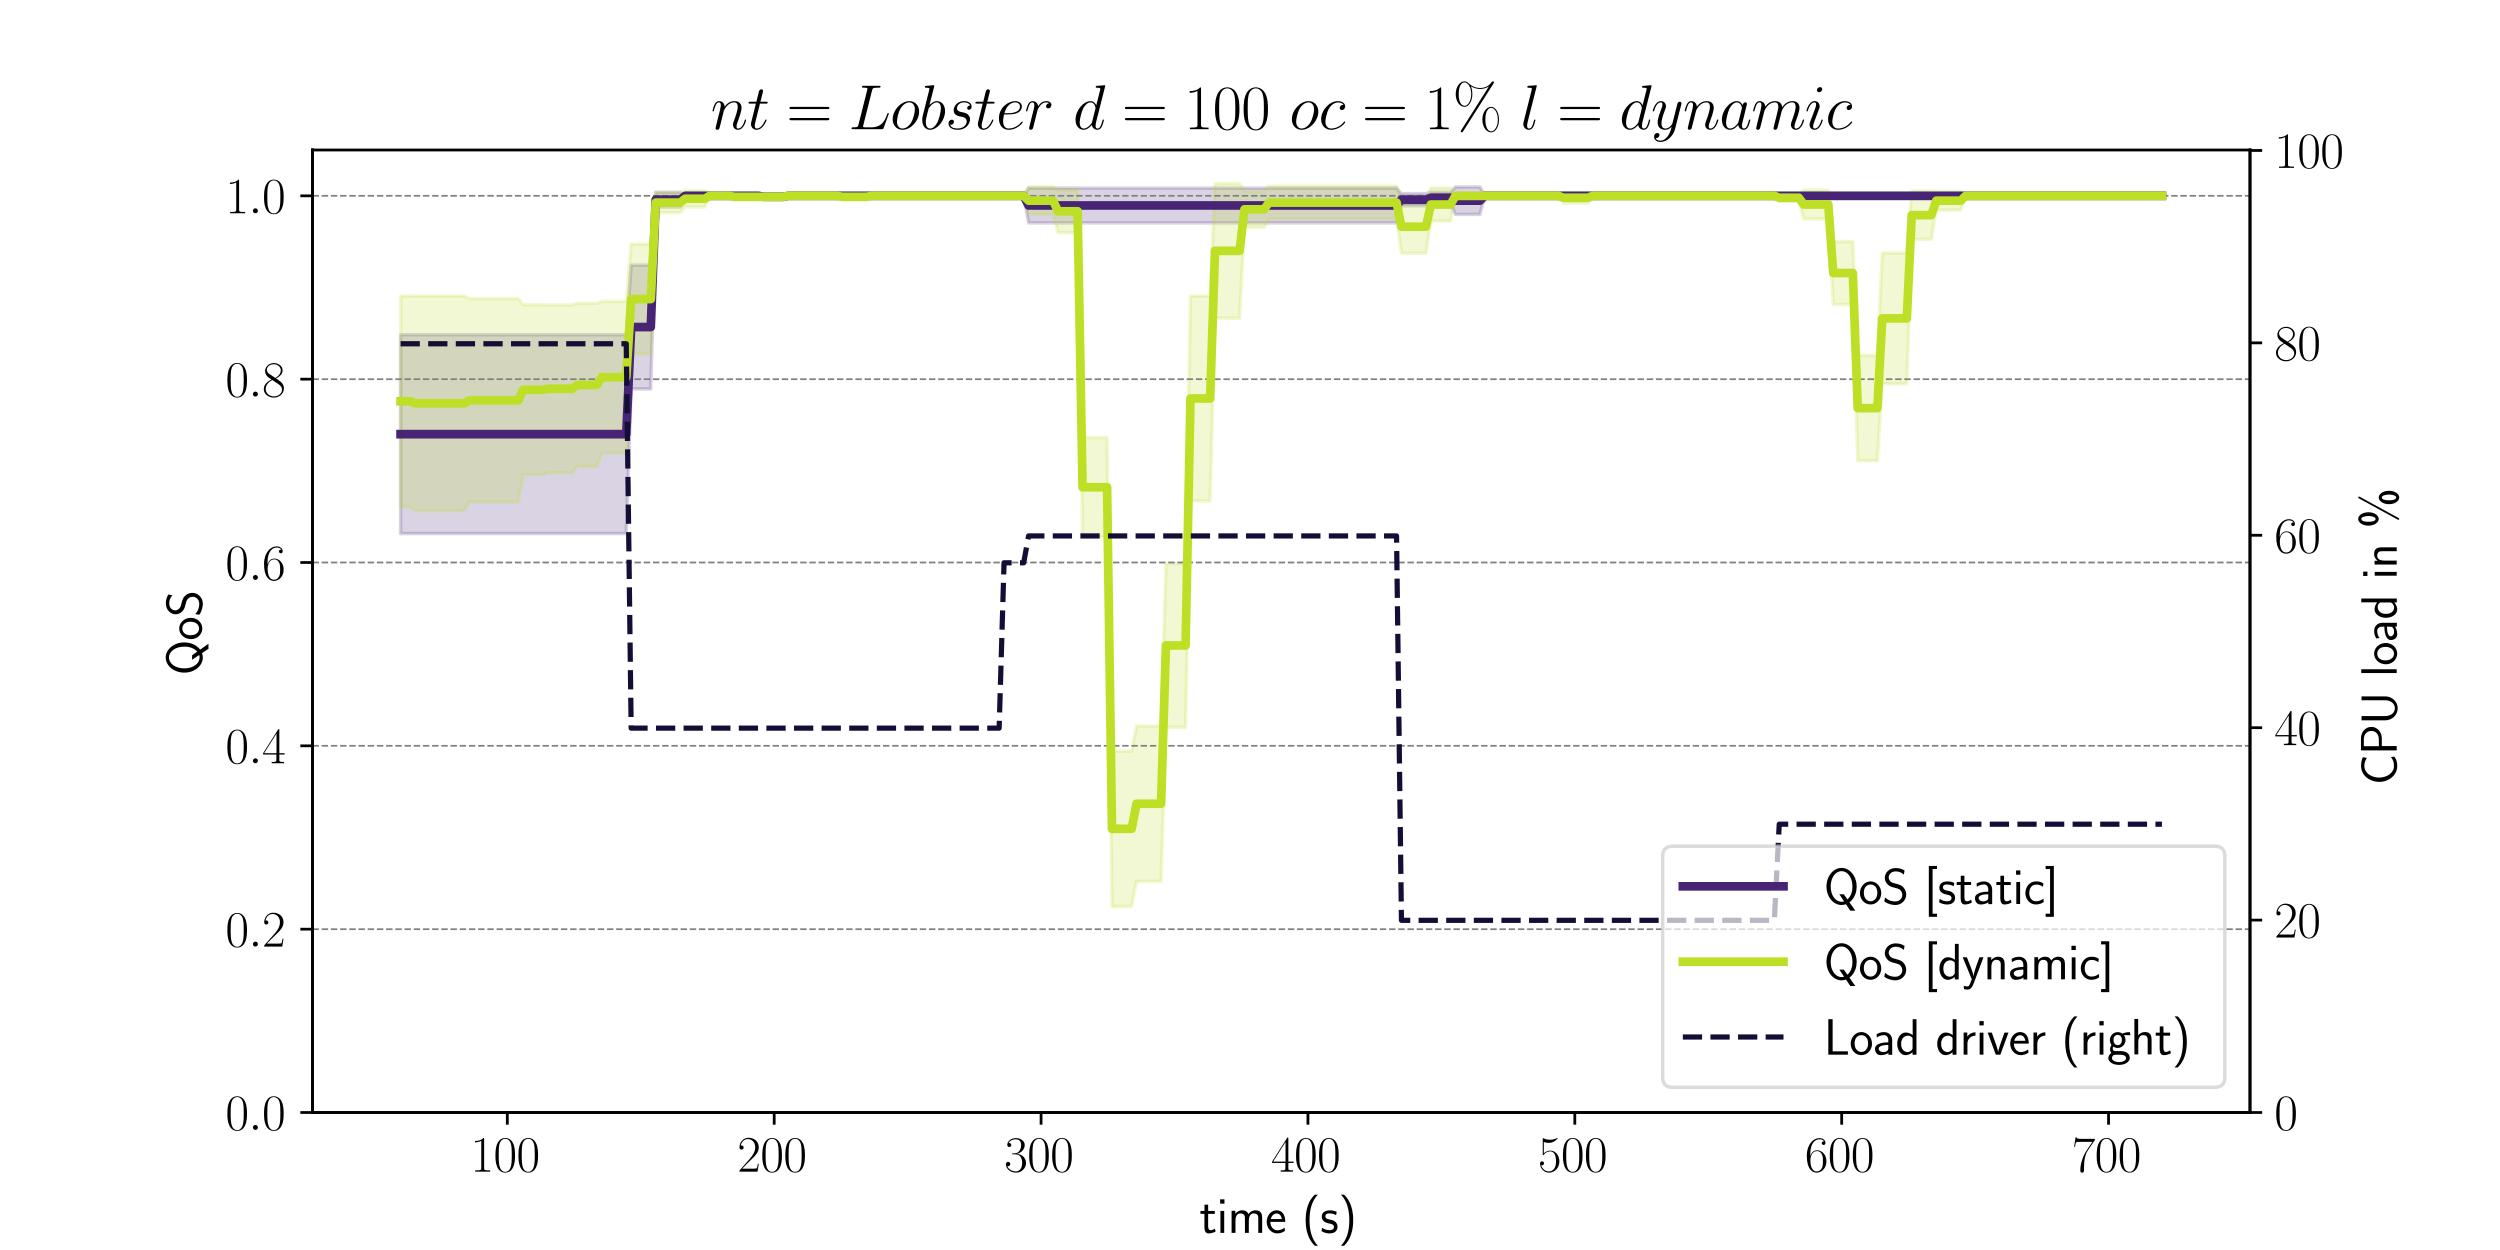 <?xml version="1.0" encoding="utf-8" standalone="no"?>
<!DOCTYPE svg PUBLIC "-//W3C//DTD SVG 1.1//EN"
  "http://www.w3.org/Graphics/SVG/1.1/DTD/svg11.dtd">
<svg xmlns:xlink="http://www.w3.org/1999/xlink" width="720pt" height="360pt" viewBox="0 0 720 360" xmlns="http://www.w3.org/2000/svg" version="1.1">
 <defs>
  <style type="text/css">*{stroke-linejoin: round; stroke-linecap: butt}</style>
 </defs>
 <g id="figure_1">
  <g id="patch_1">
   <path d="M 0 360 
L 720 360 
L 720 0 
L 0 0 
z
" style="fill: #ffffff"/>
  </g>
  <g id="axes_1">
   <g id="patch_2">
    <path d="M 90 320.4 
L 648 320.4 
L 648 43.2 
L 90 43.2 
z
" style="fill: #ffffff"/>
   </g>
   <g id="PolyCollection_1">
    <defs>
     <path id="m404f535349" d="M 115.364 -206.33 
L 115.364 -263.59 
L 116.777 -263.59 
L 118.19 -263.59 
L 119.603 -263.59 
L 121.016 -263.59 
L 122.429 -263.59 
L 123.842 -263.59 
L 125.255 -263.59 
L 126.668 -263.59 
L 128.081 -263.59 
L 129.494 -263.59 
L 130.907 -263.59 
L 132.32 -263.59 
L 133.733 -263.59 
L 135.146 -263.59 
L 136.559 -263.59 
L 137.972 -263.59 
L 139.385 -263.59 
L 140.798 -263.59 
L 142.211 -263.59 
L 143.624 -263.59 
L 145.037 -263.59 
L 146.45 -263.59 
L 147.863 -263.59 
L 149.276 -263.59 
L 150.689 -263.59 
L 152.102 -263.59 
L 153.515 -263.59 
L 154.928 -263.59 
L 156.341 -263.59 
L 157.754 -263.59 
L 159.167 -263.59 
L 160.58 -263.59 
L 161.993 -263.59 
L 163.406 -263.59 
L 164.819 -263.59 
L 166.232 -263.59 
L 167.645 -263.59 
L 169.058 -263.59 
L 170.471 -263.59 
L 171.884 -263.59 
L 173.297 -263.59 
L 174.71 -263.59 
L 176.123 -263.59 
L 177.536 -263.59 
L 178.949 -263.59 
L 180.362 -263.59 
L 181.775 -283.641 
L 183.188 -283.641 
L 184.601 -283.641 
L 186.014 -283.641 
L 187.427 -283.641 
L 188.84 -304.601 
L 190.253 -304.601 
L 191.666 -304.601 
L 193.08 -304.601 
L 194.493 -304.601 
L 195.906 -304.601 
L 197.319 -303.6 
L 198.732 -303.6 
L 200.145 -303.6 
L 201.558 -303.6 
L 202.971 -303.6 
L 204.384 -303.6 
L 205.797 -303.6 
L 207.21 -303.6 
L 208.623 -303.6 
L 210.036 -303.6 
L 211.449 -303.6 
L 212.862 -303.6 
L 214.275 -303.6 
L 215.688 -303.6 
L 217.101 -303.6 
L 218.514 -303.6 
L 219.927 -304.114 
L 221.34 -304.114 
L 222.753 -304.114 
L 224.166 -304.114 
L 225.579 -304.114 
L 226.992 -303.6 
L 228.405 -303.6 
L 229.818 -303.6 
L 231.231 -303.6 
L 232.644 -303.6 
L 234.057 -303.6 
L 235.47 -303.6 
L 236.883 -303.6 
L 238.296 -303.6 
L 239.709 -303.6 
L 241.122 -303.6 
L 242.535 -303.6 
L 243.948 -303.6 
L 245.361 -303.6 
L 246.774 -303.6 
L 248.187 -303.6 
L 249.6 -303.6 
L 251.013 -303.6 
L 252.426 -303.6 
L 253.839 -303.6 
L 255.252 -303.6 
L 256.665 -303.6 
L 258.078 -303.6 
L 259.491 -303.6 
L 260.904 -303.6 
L 262.317 -303.6 
L 263.73 -303.6 
L 265.143 -303.6 
L 266.556 -303.6 
L 267.969 -303.6 
L 269.382 -303.6 
L 270.795 -303.6 
L 272.208 -303.6 
L 273.621 -303.6 
L 275.034 -303.6 
L 276.447 -303.6 
L 277.86 -303.6 
L 279.273 -303.6 
L 280.687 -303.6 
L 282.1 -303.6 
L 283.513 -303.6 
L 284.926 -303.6 
L 286.339 -303.6 
L 287.752 -303.6 
L 289.165 -303.6 
L 290.578 -303.6 
L 291.991 -303.6 
L 293.404 -303.6 
L 294.817 -303.6 
L 296.23 -305.83 
L 297.643 -305.83 
L 299.056 -305.83 
L 300.469 -305.83 
L 301.882 -305.83 
L 303.295 -305.83 
L 304.708 -305.83 
L 306.121 -305.83 
L 307.534 -305.83 
L 308.947 -305.83 
L 310.36 -305.83 
L 311.773 -305.83 
L 313.186 -305.83 
L 314.599 -305.83 
L 316.012 -305.83 
L 317.425 -305.83 
L 318.838 -305.83 
L 320.251 -305.83 
L 321.664 -305.83 
L 323.077 -305.83 
L 324.49 -305.83 
L 325.903 -305.83 
L 327.316 -305.83 
L 328.729 -305.83 
L 330.142 -305.83 
L 331.555 -305.83 
L 332.968 -305.83 
L 334.381 -305.83 
L 335.794 -305.83 
L 337.207 -305.83 
L 338.62 -305.83 
L 340.033 -305.83 
L 341.446 -305.83 
L 342.859 -305.83 
L 344.272 -305.83 
L 345.685 -305.83 
L 347.098 -305.83 
L 348.511 -305.83 
L 349.924 -305.83 
L 351.337 -305.83 
L 352.75 -305.83 
L 354.163 -305.83 
L 355.576 -305.83 
L 356.989 -305.83 
L 358.402 -305.83 
L 359.815 -305.83 
L 361.228 -305.83 
L 362.641 -305.83 
L 364.054 -305.83 
L 365.467 -305.83 
L 366.88 -305.83 
L 368.293 -305.83 
L 369.707 -305.83 
L 371.12 -305.83 
L 372.533 -305.83 
L 373.946 -305.83 
L 375.359 -305.83 
L 376.772 -305.83 
L 378.185 -305.83 
L 379.598 -305.83 
L 381.011 -305.83 
L 382.424 -305.83 
L 383.837 -305.83 
L 385.25 -305.83 
L 386.663 -305.83 
L 388.076 -305.83 
L 389.489 -305.83 
L 390.902 -305.83 
L 392.315 -305.83 
L 393.728 -305.83 
L 395.141 -305.83 
L 396.554 -305.83 
L 397.967 -305.83 
L 399.38 -305.83 
L 400.793 -305.83 
L 402.206 -305.83 
L 403.619 -304.239 
L 405.032 -304.239 
L 406.445 -304.239 
L 407.858 -304.239 
L 409.271 -304.239 
L 410.684 -304.239 
L 412.097 -304.628 
L 413.51 -304.628 
L 414.923 -304.628 
L 416.336 -304.628 
L 417.749 -304.628 
L 419.162 -306.171 
L 420.575 -306.171 
L 421.988 -306.171 
L 423.401 -306.171 
L 424.814 -306.171 
L 426.227 -306.171 
L 427.64 -303.6 
L 429.053 -303.6 
L 430.466 -303.6 
L 431.879 -303.6 
L 433.292 -303.6 
L 434.705 -303.6 
L 436.118 -303.6 
L 437.531 -303.6 
L 438.944 -303.6 
L 440.357 -303.6 
L 441.77 -303.6 
L 443.183 -303.6 
L 444.596 -303.6 
L 446.009 -303.6 
L 447.422 -303.6 
L 448.835 -303.6 
L 450.248 -303.6 
L 451.661 -303.6 
L 453.074 -303.6 
L 454.487 -303.6 
L 455.9 -303.6 
L 457.313 -303.6 
L 458.727 -303.6 
L 460.14 -303.6 
L 461.553 -303.6 
L 462.966 -303.6 
L 464.379 -303.6 
L 465.792 -303.6 
L 467.205 -303.6 
L 468.618 -303.6 
L 470.031 -303.6 
L 471.444 -303.6 
L 472.857 -303.6 
L 474.27 -303.6 
L 475.683 -303.6 
L 477.096 -303.6 
L 478.509 -303.6 
L 479.922 -303.6 
L 481.335 -303.6 
L 482.748 -303.6 
L 484.161 -303.6 
L 485.574 -303.6 
L 486.987 -303.6 
L 488.4 -303.6 
L 489.813 -303.6 
L 491.226 -303.6 
L 492.639 -303.6 
L 494.052 -303.6 
L 495.465 -303.6 
L 496.878 -303.6 
L 498.291 -303.6 
L 499.704 -303.6 
L 501.117 -303.6 
L 502.53 -303.6 
L 503.943 -303.6 
L 505.356 -303.6 
L 506.769 -303.6 
L 508.182 -303.6 
L 509.595 -303.6 
L 511.008 -303.6 
L 512.421 -303.6 
L 513.834 -303.6 
L 515.247 -303.6 
L 516.66 -303.6 
L 518.073 -303.6 
L 519.486 -303.6 
L 520.899 -303.6 
L 522.312 -303.6 
L 523.725 -303.6 
L 525.138 -303.6 
L 526.551 -303.6 
L 527.964 -303.6 
L 529.377 -303.6 
L 530.79 -303.6 
L 532.203 -303.6 
L 533.616 -303.6 
L 535.029 -303.6 
L 536.442 -303.6 
L 537.855 -303.6 
L 539.268 -303.6 
L 540.681 -303.6 
L 542.094 -303.6 
L 543.507 -303.6 
L 544.92 -303.6 
L 546.334 -303.6 
L 547.747 -303.6 
L 549.16 -303.6 
L 550.573 -303.6 
L 551.986 -303.6 
L 553.399 -303.6 
L 554.812 -303.6 
L 556.225 -303.6 
L 557.638 -303.6 
L 559.051 -303.6 
L 560.464 -303.6 
L 561.877 -303.6 
L 563.29 -303.6 
L 564.703 -303.6 
L 566.116 -303.6 
L 567.529 -303.6 
L 568.942 -303.6 
L 570.355 -303.6 
L 571.768 -303.6 
L 573.181 -303.6 
L 574.594 -303.6 
L 576.007 -303.6 
L 577.42 -303.6 
L 578.833 -303.6 
L 580.246 -303.6 
L 581.659 -303.6 
L 583.072 -303.6 
L 584.485 -303.6 
L 585.898 -303.6 
L 587.311 -303.6 
L 588.724 -303.6 
L 590.137 -303.6 
L 591.55 -303.6 
L 592.963 -303.6 
L 594.376 -303.6 
L 595.789 -303.6 
L 597.202 -303.6 
L 598.615 -303.6 
L 600.028 -303.6 
L 601.441 -303.6 
L 602.854 -303.6 
L 604.267 -303.6 
L 605.68 -303.6 
L 607.093 -303.6 
L 608.506 -303.6 
L 609.919 -303.6 
L 611.332 -303.6 
L 612.745 -303.6 
L 614.158 -303.6 
L 615.571 -303.6 
L 616.984 -303.6 
L 618.397 -303.6 
L 619.81 -303.6 
L 621.223 -303.6 
L 622.636 -303.6 
L 622.636 -303.6 
L 622.636 -303.6 
L 621.223 -303.6 
L 619.81 -303.6 
L 618.397 -303.6 
L 616.984 -303.6 
L 615.571 -303.6 
L 614.158 -303.6 
L 612.745 -303.6 
L 611.332 -303.6 
L 609.919 -303.6 
L 608.506 -303.6 
L 607.093 -303.6 
L 605.68 -303.6 
L 604.267 -303.6 
L 602.854 -303.6 
L 601.441 -303.6 
L 600.028 -303.6 
L 598.615 -303.6 
L 597.202 -303.6 
L 595.789 -303.6 
L 594.376 -303.6 
L 592.963 -303.6 
L 591.55 -303.6 
L 590.137 -303.6 
L 588.724 -303.6 
L 587.311 -303.6 
L 585.898 -303.6 
L 584.485 -303.6 
L 583.072 -303.6 
L 581.659 -303.6 
L 580.246 -303.6 
L 578.833 -303.6 
L 577.42 -303.6 
L 576.007 -303.6 
L 574.594 -303.6 
L 573.181 -303.6 
L 571.768 -303.6 
L 570.355 -303.6 
L 568.942 -303.6 
L 567.529 -303.6 
L 566.116 -303.6 
L 564.703 -303.6 
L 563.29 -303.6 
L 561.877 -303.6 
L 560.464 -303.6 
L 559.051 -303.6 
L 557.638 -303.6 
L 556.225 -303.6 
L 554.812 -303.6 
L 553.399 -303.6 
L 551.986 -303.6 
L 550.573 -303.6 
L 549.16 -303.6 
L 547.747 -303.6 
L 546.334 -303.6 
L 544.92 -303.6 
L 543.507 -303.6 
L 542.094 -303.6 
L 540.681 -303.6 
L 539.268 -303.6 
L 537.855 -303.6 
L 536.442 -303.6 
L 535.029 -303.6 
L 533.616 -303.6 
L 532.203 -303.6 
L 530.79 -303.6 
L 529.377 -303.6 
L 527.964 -303.6 
L 526.551 -303.6 
L 525.138 -303.6 
L 523.725 -303.6 
L 522.312 -303.6 
L 520.899 -303.6 
L 519.486 -303.6 
L 518.073 -303.6 
L 516.66 -303.6 
L 515.247 -303.6 
L 513.834 -303.6 
L 512.421 -303.6 
L 511.008 -303.6 
L 509.595 -303.6 
L 508.182 -303.6 
L 506.769 -303.6 
L 505.356 -303.6 
L 503.943 -303.6 
L 502.53 -303.6 
L 501.117 -303.6 
L 499.704 -303.6 
L 498.291 -303.6 
L 496.878 -303.6 
L 495.465 -303.6 
L 494.052 -303.6 
L 492.639 -303.6 
L 491.226 -303.6 
L 489.813 -303.6 
L 488.4 -303.6 
L 486.987 -303.6 
L 485.574 -303.6 
L 484.161 -303.6 
L 482.748 -303.6 
L 481.335 -303.6 
L 479.922 -303.6 
L 478.509 -303.6 
L 477.096 -303.6 
L 475.683 -303.6 
L 474.27 -303.6 
L 472.857 -303.6 
L 471.444 -303.6 
L 470.031 -303.6 
L 468.618 -303.6 
L 467.205 -303.6 
L 465.792 -303.6 
L 464.379 -303.6 
L 462.966 -303.6 
L 461.553 -303.6 
L 460.14 -303.6 
L 458.727 -303.6 
L 457.313 -303.6 
L 455.9 -303.6 
L 454.487 -303.6 
L 453.074 -303.6 
L 451.661 -303.6 
L 450.248 -303.6 
L 448.835 -303.6 
L 447.422 -303.6 
L 446.009 -303.6 
L 444.596 -303.6 
L 443.183 -303.6 
L 441.77 -303.6 
L 440.357 -303.6 
L 438.944 -303.6 
L 437.531 -303.6 
L 436.118 -303.6 
L 434.705 -303.6 
L 433.292 -303.6 
L 431.879 -303.6 
L 430.466 -303.6 
L 429.053 -303.6 
L 427.64 -303.6 
L 426.227 -298.251 
L 424.814 -298.251 
L 423.401 -298.251 
L 421.988 -298.251 
L 420.575 -298.251 
L 419.162 -298.251 
L 417.749 -301.46 
L 416.336 -301.46 
L 414.923 -301.46 
L 413.51 -301.46 
L 412.097 -301.46 
L 410.684 -300.737 
L 409.271 -300.737 
L 407.858 -300.737 
L 406.445 -300.737 
L 405.032 -300.737 
L 403.619 -300.737 
L 402.206 -295.812 
L 400.793 -295.812 
L 399.38 -295.812 
L 397.967 -295.812 
L 396.554 -295.812 
L 395.141 -295.812 
L 393.728 -295.812 
L 392.315 -295.812 
L 390.902 -295.812 
L 389.489 -295.812 
L 388.076 -295.812 
L 386.663 -295.812 
L 385.25 -295.812 
L 383.837 -295.812 
L 382.424 -295.812 
L 381.011 -295.812 
L 379.598 -295.812 
L 378.185 -295.812 
L 376.772 -295.812 
L 375.359 -295.812 
L 373.946 -295.812 
L 372.533 -295.812 
L 371.12 -295.812 
L 369.707 -295.812 
L 368.293 -295.812 
L 366.88 -295.812 
L 365.467 -295.812 
L 364.054 -295.812 
L 362.641 -295.812 
L 361.228 -295.812 
L 359.815 -295.812 
L 358.402 -295.812 
L 356.989 -295.812 
L 355.576 -295.812 
L 354.163 -295.812 
L 352.75 -295.812 
L 351.337 -295.812 
L 349.924 -295.812 
L 348.511 -295.812 
L 347.098 -295.812 
L 345.685 -295.812 
L 344.272 -295.812 
L 342.859 -295.812 
L 341.446 -295.812 
L 340.033 -295.812 
L 338.62 -295.812 
L 337.207 -295.812 
L 335.794 -295.812 
L 334.381 -295.812 
L 332.968 -295.812 
L 331.555 -295.812 
L 330.142 -295.812 
L 328.729 -295.812 
L 327.316 -295.812 
L 325.903 -295.812 
L 324.49 -295.812 
L 323.077 -295.812 
L 321.664 -295.812 
L 320.251 -295.812 
L 318.838 -295.812 
L 317.425 -295.812 
L 316.012 -295.812 
L 314.599 -295.812 
L 313.186 -295.812 
L 311.773 -295.812 
L 310.36 -295.812 
L 308.947 -295.812 
L 307.534 -295.812 
L 306.121 -295.812 
L 304.708 -295.812 
L 303.295 -295.812 
L 301.882 -295.812 
L 300.469 -295.812 
L 299.056 -295.812 
L 297.643 -295.812 
L 296.23 -295.812 
L 294.817 -303.6 
L 293.404 -303.6 
L 291.991 -303.6 
L 290.578 -303.6 
L 289.165 -303.6 
L 287.752 -303.6 
L 286.339 -303.6 
L 284.926 -303.6 
L 283.513 -303.6 
L 282.1 -303.6 
L 280.687 -303.6 
L 279.273 -303.6 
L 277.86 -303.6 
L 276.447 -303.6 
L 275.034 -303.6 
L 273.621 -303.6 
L 272.208 -303.6 
L 270.795 -303.6 
L 269.382 -303.6 
L 267.969 -303.6 
L 266.556 -303.6 
L 265.143 -303.6 
L 263.73 -303.6 
L 262.317 -303.6 
L 260.904 -303.6 
L 259.491 -303.6 
L 258.078 -303.6 
L 256.665 -303.6 
L 255.252 -303.6 
L 253.839 -303.6 
L 252.426 -303.6 
L 251.013 -303.6 
L 249.6 -303.6 
L 248.187 -303.6 
L 246.774 -303.6 
L 245.361 -303.6 
L 243.948 -303.6 
L 242.535 -303.6 
L 241.122 -303.6 
L 239.709 -303.6 
L 238.296 -303.6 
L 236.883 -303.6 
L 235.47 -303.6 
L 234.057 -303.6 
L 232.644 -303.6 
L 231.231 -303.6 
L 229.818 -303.6 
L 228.405 -303.6 
L 226.992 -303.6 
L 225.579 -302.53 
L 224.166 -302.53 
L 222.753 -302.53 
L 221.34 -302.53 
L 219.927 -302.53 
L 218.514 -303.6 
L 217.101 -303.6 
L 215.688 -303.6 
L 214.275 -303.6 
L 212.862 -303.6 
L 211.449 -303.6 
L 210.036 -303.6 
L 208.623 -303.6 
L 207.21 -303.6 
L 205.797 -303.6 
L 204.384 -303.6 
L 202.971 -303.6 
L 201.558 -303.6 
L 200.145 -303.6 
L 198.732 -303.6 
L 197.319 -303.6 
L 195.906 -300.377 
L 194.493 -300.377 
L 193.08 -300.377 
L 191.666 -300.377 
L 190.253 -300.377 
L 188.84 -300.377 
L 187.427 -247.971 
L 186.014 -247.971 
L 184.601 -247.971 
L 183.188 -247.971 
L 181.775 -247.971 
L 180.362 -206.33 
L 178.949 -206.33 
L 177.536 -206.33 
L 176.123 -206.33 
L 174.71 -206.33 
L 173.297 -206.33 
L 171.884 -206.33 
L 170.471 -206.33 
L 169.058 -206.33 
L 167.645 -206.33 
L 166.232 -206.33 
L 164.819 -206.33 
L 163.406 -206.33 
L 161.993 -206.33 
L 160.58 -206.33 
L 159.167 -206.33 
L 157.754 -206.33 
L 156.341 -206.33 
L 154.928 -206.33 
L 153.515 -206.33 
L 152.102 -206.33 
L 150.689 -206.33 
L 149.276 -206.33 
L 147.863 -206.33 
L 146.45 -206.33 
L 145.037 -206.33 
L 143.624 -206.33 
L 142.211 -206.33 
L 140.798 -206.33 
L 139.385 -206.33 
L 137.972 -206.33 
L 136.559 -206.33 
L 135.146 -206.33 
L 133.733 -206.33 
L 132.32 -206.33 
L 130.907 -206.33 
L 129.494 -206.33 
L 128.081 -206.33 
L 126.668 -206.33 
L 125.255 -206.33 
L 123.842 -206.33 
L 122.429 -206.33 
L 121.016 -206.33 
L 119.603 -206.33 
L 118.19 -206.33 
L 116.777 -206.33 
L 115.364 -206.33 
z
" style="stroke: #482475; stroke-opacity: 0.2"/>
    </defs>
    <g clip-path="url(#p75f13dc202)">
     <use xlink:href="#m404f535349" x="0" y="360" style="fill: #482475; fill-opacity: 0.2; stroke: #482475; stroke-opacity: 0.2"/>
    </g>
   </g>
   <g id="PolyCollection_2">
    <defs>
     <path id="m9fa0c6416f" d="M 115.364 -214.076 
L 115.364 -274.741 
L 116.777 -274.741 
L 118.19 -274.741 
L 119.603 -274.759 
L 121.016 -274.759 
L 122.429 -274.759 
L 123.842 -274.759 
L 125.255 -274.759 
L 126.668 -274.759 
L 128.081 -274.759 
L 129.494 -274.759 
L 130.907 -274.759 
L 132.32 -274.759 
L 133.733 -274.759 
L 135.146 -273.985 
L 136.559 -273.985 
L 137.972 -273.985 
L 139.385 -273.985 
L 140.798 -273.985 
L 142.211 -273.985 
L 143.624 -273.985 
L 145.037 -273.985 
L 146.45 -273.985 
L 147.863 -273.985 
L 149.276 -273.985 
L 150.689 -272.239 
L 152.102 -272.239 
L 153.515 -272.239 
L 154.928 -272.239 
L 156.341 -272.239 
L 157.754 -272.188 
L 159.167 -272.188 
L 160.58 -272.188 
L 161.993 -272.188 
L 163.406 -272.188 
L 164.819 -272.188 
L 166.232 -272.663 
L 167.645 -272.663 
L 169.058 -272.663 
L 170.471 -272.663 
L 171.884 -272.663 
L 173.297 -273.215 
L 174.71 -273.215 
L 176.123 -273.215 
L 177.536 -273.215 
L 178.949 -273.215 
L 180.362 -273.215 
L 181.775 -289.707 
L 183.188 -289.707 
L 184.601 -289.707 
L 186.014 -289.707 
L 187.427 -289.707 
L 188.84 -304.559 
L 190.253 -304.559 
L 191.666 -304.559 
L 193.08 -304.559 
L 194.493 -304.559 
L 195.906 -304.559 
L 197.319 -305.142 
L 198.732 -305.142 
L 200.145 -305.142 
L 201.558 -305.142 
L 202.971 -305.142 
L 204.384 -303.6 
L 205.797 -303.6 
L 207.21 -303.6 
L 208.623 -303.6 
L 210.036 -303.6 
L 211.449 -304.114 
L 212.862 -304.114 
L 214.275 -304.114 
L 215.688 -304.114 
L 217.101 -304.114 
L 218.514 -304.114 
L 219.927 -304.114 
L 221.34 -304.114 
L 222.753 -304.114 
L 224.166 -304.114 
L 225.579 -304.114 
L 226.992 -303.6 
L 228.405 -303.6 
L 229.818 -303.6 
L 231.231 -303.6 
L 232.644 -303.6 
L 234.057 -303.6 
L 235.47 -303.6 
L 236.883 -303.6 
L 238.296 -303.6 
L 239.709 -303.6 
L 241.122 -303.6 
L 242.535 -304.114 
L 243.948 -304.114 
L 245.361 -304.114 
L 246.774 -304.114 
L 248.187 -304.114 
L 249.6 -304.114 
L 251.013 -303.6 
L 252.426 -303.6 
L 253.839 -303.6 
L 255.252 -303.6 
L 256.665 -303.6 
L 258.078 -303.6 
L 259.491 -303.6 
L 260.904 -303.6 
L 262.317 -303.6 
L 263.73 -303.6 
L 265.143 -303.6 
L 266.556 -303.6 
L 267.969 -303.6 
L 269.382 -303.6 
L 270.795 -303.6 
L 272.208 -303.6 
L 273.621 -303.6 
L 275.034 -303.6 
L 276.447 -303.6 
L 277.86 -303.6 
L 279.273 -303.6 
L 280.687 -303.6 
L 282.1 -303.6 
L 283.513 -303.6 
L 284.926 -303.6 
L 286.339 -303.6 
L 287.752 -303.6 
L 289.165 -303.6 
L 290.578 -303.6 
L 291.991 -303.6 
L 293.404 -303.6 
L 294.817 -303.6 
L 296.23 -306.171 
L 297.643 -306.171 
L 299.056 -306.171 
L 300.469 -306.171 
L 301.882 -306.171 
L 303.295 -306.171 
L 304.708 -305.311 
L 306.121 -305.311 
L 307.534 -305.311 
L 308.947 -305.311 
L 310.36 -305.311 
L 311.773 -233.981 
L 313.186 -233.981 
L 314.599 -233.981 
L 316.012 -233.981 
L 317.425 -233.981 
L 318.838 -233.981 
L 320.251 -143.677 
L 321.664 -143.677 
L 323.077 -143.677 
L 324.49 -143.677 
L 325.903 -143.677 
L 327.316 -150.897 
L 328.729 -150.897 
L 330.142 -150.897 
L 331.555 -150.897 
L 332.968 -150.897 
L 334.381 -150.897 
L 335.794 -197.69 
L 337.207 -197.69 
L 338.62 -197.69 
L 340.033 -197.69 
L 341.446 -197.69 
L 342.859 -274.758 
L 344.272 -274.758 
L 345.685 -274.758 
L 347.098 -274.758 
L 348.511 -274.758 
L 349.924 -307.162 
L 351.337 -307.162 
L 352.75 -307.162 
L 354.163 -307.162 
L 355.576 -307.162 
L 356.989 -307.162 
L 358.402 -304.882 
L 359.815 -304.882 
L 361.228 -304.882 
L 362.641 -304.882 
L 364.054 -304.882 
L 365.467 -306.385 
L 366.88 -306.385 
L 368.293 -306.385 
L 369.707 -306.385 
L 371.12 -306.385 
L 372.533 -306.385 
L 373.946 -306.385 
L 375.359 -306.385 
L 376.772 -306.385 
L 378.185 -306.385 
L 379.598 -306.385 
L 381.011 -306.385 
L 382.424 -306.385 
L 383.837 -306.385 
L 385.25 -306.385 
L 386.663 -306.385 
L 388.076 -306.385 
L 389.489 -306.385 
L 390.902 -306.385 
L 392.315 -306.385 
L 393.728 -306.385 
L 395.141 -306.385 
L 396.554 -306.385 
L 397.967 -306.385 
L 399.38 -306.385 
L 400.793 -306.385 
L 402.206 -306.385 
L 403.619 -302.34 
L 405.032 -302.34 
L 406.445 -302.34 
L 407.858 -302.34 
L 409.271 -302.34 
L 410.684 -302.34 
L 412.097 -305.887 
L 413.51 -305.887 
L 414.923 -305.887 
L 416.336 -305.887 
L 417.749 -305.887 
L 419.162 -303.6 
L 420.575 -303.6 
L 421.988 -303.6 
L 423.401 -303.6 
L 424.814 -303.6 
L 426.227 -303.6 
L 427.64 -303.6 
L 429.053 -303.6 
L 430.466 -303.6 
L 431.879 -303.6 
L 433.292 -303.6 
L 434.705 -303.6 
L 436.118 -303.6 
L 437.531 -303.6 
L 438.944 -303.6 
L 440.357 -303.6 
L 441.77 -303.6 
L 443.183 -303.6 
L 444.596 -303.6 
L 446.009 -303.6 
L 447.422 -303.6 
L 448.835 -303.6 
L 450.248 -304.628 
L 451.661 -304.628 
L 453.074 -304.628 
L 454.487 -304.628 
L 455.9 -304.628 
L 457.313 -304.628 
L 458.727 -303.6 
L 460.14 -303.6 
L 461.553 -303.6 
L 462.966 -303.6 
L 464.379 -303.6 
L 465.792 -303.6 
L 467.205 -303.6 
L 468.618 -303.6 
L 470.031 -303.6 
L 471.444 -303.6 
L 472.857 -303.6 
L 474.27 -303.6 
L 475.683 -303.6 
L 477.096 -303.6 
L 478.509 -303.6 
L 479.922 -303.6 
L 481.335 -303.6 
L 482.748 -303.6 
L 484.161 -303.6 
L 485.574 -303.6 
L 486.987 -303.6 
L 488.4 -303.6 
L 489.813 -303.6 
L 491.226 -303.6 
L 492.639 -303.6 
L 494.052 -303.6 
L 495.465 -303.6 
L 496.878 -303.6 
L 498.291 -303.6 
L 499.704 -303.6 
L 501.117 -303.6 
L 502.53 -303.6 
L 503.943 -303.6 
L 505.356 -303.6 
L 506.769 -303.6 
L 508.182 -303.6 
L 509.595 -303.6 
L 511.008 -303.6 
L 512.421 -304.1 
L 513.834 -304.1 
L 515.247 -304.1 
L 516.66 -304.1 
L 518.073 -304.1 
L 519.486 -305.264 
L 520.899 -305.264 
L 522.312 -305.264 
L 523.725 -305.264 
L 525.138 -305.264 
L 526.551 -305.264 
L 527.964 -290.437 
L 529.377 -290.437 
L 530.79 -290.437 
L 532.203 -290.437 
L 533.616 -290.437 
L 535.029 -257.629 
L 536.442 -257.629 
L 537.855 -257.629 
L 539.268 -257.629 
L 540.681 -257.629 
L 542.094 -287.163 
L 543.507 -287.163 
L 544.92 -287.163 
L 546.334 -287.163 
L 547.747 -287.163 
L 549.16 -287.163 
L 550.573 -305.027 
L 551.986 -305.027 
L 553.399 -305.027 
L 554.812 -305.027 
L 556.225 -305.027 
L 557.638 -304.916 
L 559.051 -304.916 
L 560.464 -304.916 
L 561.877 -304.916 
L 563.29 -304.916 
L 564.703 -304.916 
L 566.116 -303.6 
L 567.529 -303.6 
L 568.942 -303.6 
L 570.355 -303.6 
L 571.768 -303.6 
L 573.181 -303.6 
L 574.594 -303.6 
L 576.007 -303.6 
L 577.42 -303.6 
L 578.833 -303.6 
L 580.246 -303.6 
L 581.659 -303.6 
L 583.072 -303.6 
L 584.485 -303.6 
L 585.898 -303.6 
L 587.311 -303.6 
L 588.724 -303.6 
L 590.137 -303.6 
L 591.55 -303.6 
L 592.963 -303.6 
L 594.376 -303.6 
L 595.789 -303.6 
L 597.202 -303.6 
L 598.615 -303.6 
L 600.028 -303.6 
L 601.441 -303.6 
L 602.854 -303.6 
L 604.267 -303.6 
L 605.68 -303.6 
L 607.093 -303.6 
L 608.506 -303.6 
L 609.919 -303.6 
L 611.332 -303.6 
L 612.745 -303.6 
L 614.158 -303.6 
L 615.571 -303.6 
L 616.984 -303.6 
L 618.397 -303.6 
L 619.81 -303.6 
L 621.223 -303.6 
L 622.636 -303.6 
L 622.636 -303.6 
L 622.636 -303.6 
L 621.223 -303.6 
L 619.81 -303.6 
L 618.397 -303.6 
L 616.984 -303.6 
L 615.571 -303.6 
L 614.158 -303.6 
L 612.745 -303.6 
L 611.332 -303.6 
L 609.919 -303.6 
L 608.506 -303.6 
L 607.093 -303.6 
L 605.68 -303.6 
L 604.267 -303.6 
L 602.854 -303.6 
L 601.441 -303.6 
L 600.028 -303.6 
L 598.615 -303.6 
L 597.202 -303.6 
L 595.789 -303.6 
L 594.376 -303.6 
L 592.963 -303.6 
L 591.55 -303.6 
L 590.137 -303.6 
L 588.724 -303.6 
L 587.311 -303.6 
L 585.898 -303.6 
L 584.485 -303.6 
L 583.072 -303.6 
L 581.659 -303.6 
L 580.246 -303.6 
L 578.833 -303.6 
L 577.42 -303.6 
L 576.007 -303.6 
L 574.594 -303.6 
L 573.181 -303.6 
L 571.768 -303.6 
L 570.355 -303.6 
L 568.942 -303.6 
L 567.529 -303.6 
L 566.116 -303.6 
L 564.703 -299.505 
L 563.29 -299.505 
L 561.877 -299.505 
L 560.464 -299.505 
L 559.051 -299.505 
L 557.638 -299.505 
L 556.225 -291.057 
L 554.812 -291.057 
L 553.399 -291.057 
L 551.986 -291.057 
L 550.573 -291.057 
L 549.16 -249.452 
L 547.747 -249.452 
L 546.334 -249.452 
L 544.92 -249.452 
L 543.507 -249.452 
L 542.094 -249.452 
L 540.681 -227.297 
L 539.268 -227.297 
L 537.855 -227.297 
L 536.442 -227.297 
L 535.029 -227.297 
L 533.616 -272.3 
L 532.203 -272.3 
L 530.79 -272.3 
L 529.377 -272.3 
L 527.964 -272.3 
L 526.551 -296.933 
L 525.138 -296.933 
L 523.725 -296.933 
L 522.312 -296.933 
L 520.899 -296.933 
L 519.486 -296.933 
L 518.073 -301.988 
L 516.66 -301.988 
L 515.247 -301.988 
L 513.834 -301.988 
L 512.421 -301.988 
L 511.008 -303.6 
L 509.595 -303.6 
L 508.182 -303.6 
L 506.769 -303.6 
L 505.356 -303.6 
L 503.943 -303.6 
L 502.53 -303.6 
L 501.117 -303.6 
L 499.704 -303.6 
L 498.291 -303.6 
L 496.878 -303.6 
L 495.465 -303.6 
L 494.052 -303.6 
L 492.639 -303.6 
L 491.226 -303.6 
L 489.813 -303.6 
L 488.4 -303.6 
L 486.987 -303.6 
L 485.574 -303.6 
L 484.161 -303.6 
L 482.748 -303.6 
L 481.335 -303.6 
L 479.922 -303.6 
L 478.509 -303.6 
L 477.096 -303.6 
L 475.683 -303.6 
L 474.27 -303.6 
L 472.857 -303.6 
L 471.444 -303.6 
L 470.031 -303.6 
L 468.618 -303.6 
L 467.205 -303.6 
L 465.792 -303.6 
L 464.379 -303.6 
L 462.966 -303.6 
L 461.553 -303.6 
L 460.14 -303.6 
L 458.727 -303.6 
L 457.313 -301.46 
L 455.9 -301.46 
L 454.487 -301.46 
L 453.074 -301.46 
L 451.661 -301.46 
L 450.248 -301.46 
L 448.835 -303.6 
L 447.422 -303.6 
L 446.009 -303.6 
L 444.596 -303.6 
L 443.183 -303.6 
L 441.77 -303.6 
L 440.357 -303.6 
L 438.944 -303.6 
L 437.531 -303.6 
L 436.118 -303.6 
L 434.705 -303.6 
L 433.292 -303.6 
L 431.879 -303.6 
L 430.466 -303.6 
L 429.053 -303.6 
L 427.64 -303.6 
L 426.227 -303.6 
L 424.814 -303.6 
L 423.401 -303.6 
L 421.988 -303.6 
L 420.575 -303.6 
L 419.162 -303.6 
L 417.749 -296.31 
L 416.336 -296.31 
L 414.923 -296.31 
L 413.51 -296.31 
L 412.097 -296.31 
L 410.684 -287.074 
L 409.271 -287.074 
L 407.858 -287.074 
L 406.445 -287.074 
L 405.032 -287.074 
L 403.619 -287.074 
L 402.206 -296.925 
L 400.793 -296.925 
L 399.38 -296.925 
L 397.967 -296.925 
L 396.554 -296.925 
L 395.141 -296.925 
L 393.728 -296.925 
L 392.315 -296.925 
L 390.902 -296.925 
L 389.489 -296.925 
L 388.076 -296.925 
L 386.663 -296.925 
L 385.25 -296.925 
L 383.837 -296.925 
L 382.424 -296.925 
L 381.011 -296.925 
L 379.598 -296.925 
L 378.185 -296.925 
L 376.772 -296.925 
L 375.359 -296.925 
L 373.946 -296.925 
L 372.533 -296.925 
L 371.12 -296.925 
L 369.707 -296.925 
L 368.293 -296.925 
L 366.88 -296.925 
L 365.467 -296.925 
L 364.054 -294.536 
L 362.641 -294.536 
L 361.228 -294.536 
L 359.815 -294.536 
L 358.402 -294.536 
L 356.989 -268.358 
L 355.576 -268.358 
L 354.163 -268.358 
L 352.75 -268.358 
L 351.337 -268.358 
L 349.924 -268.358 
L 348.511 -215.726 
L 347.098 -215.726 
L 345.685 -215.726 
L 344.272 -215.726 
L 342.859 -215.726 
L 341.446 -150.512 
L 340.033 -150.512 
L 338.62 -150.512 
L 337.207 -150.512 
L 335.794 -150.512 
L 334.381 -106.157 
L 332.968 -106.157 
L 331.555 -106.157 
L 330.142 -106.157 
L 328.729 -106.157 
L 327.316 -106.157 
L 325.903 -98.925 
L 324.49 -98.925 
L 323.077 -98.925 
L 321.664 -98.925 
L 320.251 -98.925 
L 318.838 -205.371 
L 317.425 -205.371 
L 316.012 -205.371 
L 314.599 -205.371 
L 313.186 -205.371 
L 311.773 -205.371 
L 310.36 -292.996 
L 308.947 -292.996 
L 307.534 -292.996 
L 306.121 -292.996 
L 304.708 -292.996 
L 303.295 -298.251 
L 301.882 -298.251 
L 300.469 -298.251 
L 299.056 -298.251 
L 297.643 -298.251 
L 296.23 -298.251 
L 294.817 -303.6 
L 293.404 -303.6 
L 291.991 -303.6 
L 290.578 -303.6 
L 289.165 -303.6 
L 287.752 -303.6 
L 286.339 -303.6 
L 284.926 -303.6 
L 283.513 -303.6 
L 282.1 -303.6 
L 280.687 -303.6 
L 279.273 -303.6 
L 277.86 -303.6 
L 276.447 -303.6 
L 275.034 -303.6 
L 273.621 -303.6 
L 272.208 -303.6 
L 270.795 -303.6 
L 269.382 -303.6 
L 267.969 -303.6 
L 266.556 -303.6 
L 265.143 -303.6 
L 263.73 -303.6 
L 262.317 -303.6 
L 260.904 -303.6 
L 259.491 -303.6 
L 258.078 -303.6 
L 256.665 -303.6 
L 255.252 -303.6 
L 253.839 -303.6 
L 252.426 -303.6 
L 251.013 -303.6 
L 249.6 -302.53 
L 248.187 -302.53 
L 246.774 -302.53 
L 245.361 -302.53 
L 243.948 -302.53 
L 242.535 -302.53 
L 241.122 -303.6 
L 239.709 -303.6 
L 238.296 -303.6 
L 236.883 -303.6 
L 235.47 -303.6 
L 234.057 -303.6 
L 232.644 -303.6 
L 231.231 -303.6 
L 229.818 -303.6 
L 228.405 -303.6 
L 226.992 -303.6 
L 225.579 -302.53 
L 224.166 -302.53 
L 222.753 -302.53 
L 221.34 -302.53 
L 219.927 -302.53 
L 218.514 -302.53 
L 217.101 -302.53 
L 215.688 -302.53 
L 214.275 -302.53 
L 212.862 -302.53 
L 211.449 -302.53 
L 210.036 -303.6 
L 208.623 -303.6 
L 207.21 -303.6 
L 205.797 -303.6 
L 204.384 -303.6 
L 202.971 -300.39 
L 201.558 -300.39 
L 200.145 -300.39 
L 198.732 -300.39 
L 197.319 -300.39 
L 195.906 -298.751 
L 194.493 -298.751 
L 193.08 -298.751 
L 191.666 -298.751 
L 190.253 -298.751 
L 188.84 -298.751 
L 187.427 -258.023 
L 186.014 -258.023 
L 184.601 -258.023 
L 183.188 -258.023 
L 181.775 -258.023 
L 180.362 -229.497 
L 178.949 -229.497 
L 177.536 -229.497 
L 176.123 -229.497 
L 174.71 -229.497 
L 173.297 -229.497 
L 171.884 -225.603 
L 170.471 -225.603 
L 169.058 -225.603 
L 167.645 -225.603 
L 166.232 -225.603 
L 164.819 -223.854 
L 163.406 -223.854 
L 161.993 -223.854 
L 160.58 -223.854 
L 159.167 -223.854 
L 157.754 -223.854 
L 156.341 -223.248 
L 154.928 -223.248 
L 153.515 -223.248 
L 152.102 -223.248 
L 150.689 -223.248 
L 149.276 -215.388 
L 147.863 -215.388 
L 146.45 -215.388 
L 145.037 -215.388 
L 143.624 -215.388 
L 142.211 -215.388 
L 140.798 -215.388 
L 139.385 -215.388 
L 137.972 -215.388 
L 136.559 -215.388 
L 135.146 -215.388 
L 133.733 -212.947 
L 132.32 -212.947 
L 130.907 -212.947 
L 129.494 -212.947 
L 128.081 -212.947 
L 126.668 -212.947 
L 125.255 -212.947 
L 123.842 -212.947 
L 122.429 -212.947 
L 121.016 -212.947 
L 119.603 -212.947 
L 118.19 -214.076 
L 116.777 -214.076 
L 115.364 -214.076 
z
" style="stroke: #bddf26; stroke-opacity: 0.2"/>
    </defs>
    <g clip-path="url(#p75f13dc202)">
     <use xlink:href="#m9fa0c6416f" x="0" y="360" style="fill: #bddf26; fill-opacity: 0.2; stroke: #bddf26; stroke-opacity: 0.2"/>
    </g>
   </g>
   <g id="matplotlib.axis_1">
    <g id="xtick_1">
     <g id="line2d_1">
      <defs>
       <path id="mf46c2b533d" d="M 0 0 
L 0 3.5 
" style="stroke: #000000; stroke-width: 0.8"/>
      </defs>
      <g>
       <use xlink:href="#mf46c2b533d" x="146.107" y="320.4" style="stroke: #000000; stroke-width: 0.8"/>
      </g>
     </g>
     <g id="text_1">
      <!-- $\mathdefault{100}$ -->
      <g transform="translate(135.499 337.432) scale(0.145 -0.145)">
       <defs>
        <path id="CMR17-31" d="M 1702 4058 
C 1702 4192 1696 4192 1606 4192 
C 1357 3916 979 3827 621 3827 
C 602 3827 570 3827 563 3808 
C 557 3795 557 3782 557 3648 
C 755 3648 1088 3686 1344 3839 
L 1344 461 
C 1344 236 1331 160 781 160 
L 589 160 
L 589 0 
C 896 0 1216 0 1523 0 
C 1830 0 2150 0 2458 0 
L 2458 160 
L 2266 160 
C 1715 160 1702 230 1702 458 
L 1702 4058 
z
" transform="scale(0.016)"/>
        <path id="CMR17-30" d="M 2688 2025 
C 2688 2416 2682 3080 2413 3591 
C 2176 4039 1798 4198 1466 4198 
C 1158 4198 768 4058 525 3597 
C 269 3118 243 2524 243 2025 
C 243 1661 250 1106 448 619 
C 723 -39 1216 -128 1466 -128 
C 1760 -128 2208 -7 2470 600 
C 2662 1042 2688 1559 2688 2025 
z
M 1466 -26 
C 1056 -26 813 325 723 812 
C 653 1188 653 1738 653 2096 
C 653 2588 653 2997 736 3387 
C 858 3929 1216 4096 1466 4096 
C 1728 4096 2067 3923 2189 3400 
C 2272 3036 2278 2607 2278 2096 
C 2278 1680 2278 1169 2202 792 
C 2067 95 1690 -26 1466 -26 
z
" transform="scale(0.016)"/>
       </defs>
       <use xlink:href="#CMR17-31" transform="scale(0.996)"/>
       <use xlink:href="#CMR17-30" transform="translate(45.69 0) scale(0.996)"/>
       <use xlink:href="#CMR17-30" transform="translate(91.381 0) scale(0.996)"/>
      </g>
     </g>
    </g>
    <g id="xtick_2">
     <g id="line2d_2">
      <g>
       <use xlink:href="#mf46c2b533d" x="222.967" y="320.4" style="stroke: #000000; stroke-width: 0.8"/>
      </g>
     </g>
     <g id="text_2">
      <!-- $\mathdefault{200}$ -->
      <g transform="translate(212.358 337.432) scale(0.145 -0.145)">
       <defs>
        <path id="CMR17-32" d="M 2669 989 
L 2554 989 
C 2490 536 2438 459 2413 420 
C 2381 369 1920 369 1830 369 
L 602 369 
C 832 619 1280 1072 1824 1597 
C 2214 1967 2669 2402 2669 3035 
C 2669 3790 2067 4224 1395 4224 
C 691 4224 262 3604 262 3030 
C 262 2780 448 2748 525 2748 
C 589 2748 781 2787 781 3010 
C 781 3207 614 3264 525 3264 
C 486 3264 448 3258 422 3245 
C 544 3790 915 4058 1306 4058 
C 1862 4058 2227 3617 2227 3035 
C 2227 2479 1901 2000 1536 1584 
L 262 146 
L 262 0 
L 2515 0 
L 2669 989 
z
" transform="scale(0.016)"/>
       </defs>
       <use xlink:href="#CMR17-32" transform="scale(0.996)"/>
       <use xlink:href="#CMR17-30" transform="translate(45.69 0) scale(0.996)"/>
       <use xlink:href="#CMR17-30" transform="translate(91.381 0) scale(0.996)"/>
      </g>
     </g>
    </g>
    <g id="xtick_3">
     <g id="line2d_3">
      <g>
       <use xlink:href="#mf46c2b533d" x="299.826" y="320.4" style="stroke: #000000; stroke-width: 0.8"/>
      </g>
     </g>
     <g id="text_3">
      <!-- $\mathdefault{300}$ -->
      <g transform="translate(289.218 337.432) scale(0.145 -0.145)">
       <defs>
        <path id="CMR17-33" d="M 1414 2157 
C 1984 2157 2234 1662 2234 1090 
C 2234 320 1824 25 1453 25 
C 1114 25 563 194 390 693 
C 422 680 454 680 486 680 
C 640 680 755 782 755 948 
C 755 1133 614 1216 486 1216 
C 378 1216 211 1165 211 926 
C 211 335 787 -128 1466 -128 
C 2176 -128 2720 430 2720 1085 
C 2720 1707 2208 2157 1600 2227 
C 2086 2328 2554 2756 2554 3329 
C 2554 3820 2048 4179 1472 4179 
C 890 4179 378 3829 378 3329 
C 378 3110 544 3072 627 3072 
C 762 3072 877 3155 877 3321 
C 877 3486 762 3569 627 3569 
C 602 3569 570 3569 544 3557 
C 730 3959 1235 4032 1459 4032 
C 1683 4032 2106 3925 2106 3320 
C 2106 3143 2080 2828 1862 2550 
C 1670 2304 1453 2304 1242 2284 
C 1210 2284 1062 2269 1037 2269 
C 992 2263 966 2257 966 2208 
C 966 2163 973 2157 1101 2157 
L 1414 2157 
z
" transform="scale(0.016)"/>
       </defs>
       <use xlink:href="#CMR17-33" transform="scale(0.996)"/>
       <use xlink:href="#CMR17-30" transform="translate(45.69 0) scale(0.996)"/>
       <use xlink:href="#CMR17-30" transform="translate(91.381 0) scale(0.996)"/>
      </g>
     </g>
    </g>
    <g id="xtick_4">
     <g id="line2d_4">
      <g>
       <use xlink:href="#mf46c2b533d" x="376.686" y="320.4" style="stroke: #000000; stroke-width: 0.8"/>
      </g>
     </g>
     <g id="text_4">
      <!-- $\mathdefault{400}$ -->
      <g transform="translate(366.077 337.432) scale(0.145 -0.145)">
       <defs>
        <path id="CMR17-34" d="M 2150 4122 
C 2150 4256 2144 4256 2029 4256 
L 128 1254 
L 128 1088 
L 1779 1088 
L 1779 457 
C 1779 224 1766 160 1318 160 
L 1197 160 
L 1197 0 
C 1402 0 1747 0 1965 0 
C 2182 0 2528 0 2733 0 
L 2733 160 
L 2611 160 
C 2163 160 2150 224 2150 457 
L 2150 1088 
L 2803 1088 
L 2803 1254 
L 2150 1254 
L 2150 4122 
z
M 1798 3703 
L 1798 1254 
L 256 1254 
L 1798 3703 
z
" transform="scale(0.016)"/>
       </defs>
       <use xlink:href="#CMR17-34" transform="scale(0.996)"/>
       <use xlink:href="#CMR17-30" transform="translate(45.69 0) scale(0.996)"/>
       <use xlink:href="#CMR17-30" transform="translate(91.381 0) scale(0.996)"/>
      </g>
     </g>
    </g>
    <g id="xtick_5">
     <g id="line2d_5">
      <g>
       <use xlink:href="#mf46c2b533d" x="453.545" y="320.4" style="stroke: #000000; stroke-width: 0.8"/>
      </g>
     </g>
     <g id="text_5">
      <!-- $\mathdefault{500}$ -->
      <g transform="translate(442.937 337.432) scale(0.145 -0.145)">
       <defs>
        <path id="CMR17-35" d="M 730 3692 
C 794 3666 1056 3584 1325 3584 
C 1920 3584 2246 3911 2432 4100 
C 2432 4157 2432 4192 2394 4192 
C 2387 4192 2374 4192 2323 4163 
C 2099 4058 1837 3973 1517 3973 
C 1325 3973 1037 3999 723 4139 
C 653 4171 640 4171 634 4171 
C 602 4171 595 4164 595 4037 
L 595 2203 
C 595 2089 595 2057 659 2057 
C 691 2057 704 2070 736 2114 
C 941 2401 1222 2522 1542 2522 
C 1766 2522 2246 2382 2246 1289 
C 2246 1085 2246 715 2054 421 
C 1894 159 1645 25 1370 25 
C 947 25 518 320 403 814 
C 429 807 480 795 506 795 
C 589 795 749 840 749 1038 
C 749 1210 627 1280 506 1280 
C 358 1280 262 1190 262 1011 
C 262 454 704 -128 1382 -128 
C 2042 -128 2669 440 2669 1264 
C 2669 2030 2170 2624 1549 2624 
C 1222 2624 947 2503 730 2274 
L 730 3692 
z
" transform="scale(0.016)"/>
       </defs>
       <use xlink:href="#CMR17-35" transform="scale(0.996)"/>
       <use xlink:href="#CMR17-30" transform="translate(45.69 0) scale(0.996)"/>
       <use xlink:href="#CMR17-30" transform="translate(91.381 0) scale(0.996)"/>
      </g>
     </g>
    </g>
    <g id="xtick_6">
     <g id="line2d_6">
      <g>
       <use xlink:href="#mf46c2b533d" x="530.405" y="320.4" style="stroke: #000000; stroke-width: 0.8"/>
      </g>
     </g>
     <g id="text_6">
      <!-- $\mathdefault{600}$ -->
      <g transform="translate(519.796 337.432) scale(0.145 -0.145)">
       <defs>
        <path id="CMR17-36" d="M 678 2176 
C 678 3690 1395 4032 1811 4032 
C 1946 4032 2272 4009 2400 3776 
C 2298 3776 2106 3776 2106 3553 
C 2106 3381 2246 3323 2336 3323 
C 2394 3323 2566 3348 2566 3560 
C 2566 3954 2246 4179 1805 4179 
C 1043 4179 243 3390 243 1984 
C 243 253 966 -128 1478 -128 
C 2099 -128 2688 427 2688 1283 
C 2688 2081 2170 2662 1517 2662 
C 1126 2662 838 2407 678 1960 
L 678 2176 
z
M 1478 25 
C 691 25 691 1200 691 1436 
C 691 1896 909 2560 1504 2560 
C 1613 2560 1926 2560 2138 2120 
C 2253 1870 2253 1609 2253 1289 
C 2253 944 2253 690 2118 434 
C 1978 171 1773 25 1478 25 
z
" transform="scale(0.016)"/>
       </defs>
       <use xlink:href="#CMR17-36" transform="scale(0.996)"/>
       <use xlink:href="#CMR17-30" transform="translate(45.69 0) scale(0.996)"/>
       <use xlink:href="#CMR17-30" transform="translate(91.381 0) scale(0.996)"/>
      </g>
     </g>
    </g>
    <g id="xtick_7">
     <g id="line2d_7">
      <g>
       <use xlink:href="#mf46c2b533d" x="607.264" y="320.4" style="stroke: #000000; stroke-width: 0.8"/>
      </g>
     </g>
     <g id="text_7">
      <!-- $\mathdefault{700}$ -->
      <g transform="translate(596.656 337.432) scale(0.145 -0.145)">
       <defs>
        <path id="CMR17-37" d="M 2886 3941 
L 2886 4081 
L 1382 4081 
C 634 4081 621 4165 595 4288 
L 480 4288 
L 294 3094 
L 410 3094 
C 429 3215 474 3540 550 3661 
C 589 3712 1062 3712 1171 3712 
L 2579 3712 
L 1869 2661 
C 1395 1954 1069 999 1069 165 
C 1069 89 1069 -128 1299 -128 
C 1530 -128 1530 89 1530 171 
L 1530 465 
C 1530 1508 1709 2196 2003 2636 
L 2886 3941 
z
" transform="scale(0.016)"/>
       </defs>
       <use xlink:href="#CMR17-37" transform="scale(0.996)"/>
       <use xlink:href="#CMR17-30" transform="translate(45.69 0) scale(0.996)"/>
       <use xlink:href="#CMR17-30" transform="translate(91.381 0) scale(0.996)"/>
      </g>
     </g>
    </g>
    <g id="text_8">
     <!-- time (s) -->
     <g transform="translate(345.477 355.075) scale(0.145 -0.145)">
      <defs>
       <path id="CMSS17-74" d="M 1069 2368 
L 1901 2368 
L 1901 2737 
L 1069 2737 
L 1069 3520 
L 614 3520 
L 614 2737 
L 109 2737 
L 109 2368 
L 602 2368 
L 602 749 
C 602 384 685 -64 1107 -64 
C 1427 -64 1722 25 2003 172 
L 1901 548 
C 1747 414 1562 337 1363 337 
C 1082 337 1069 696 1069 856 
L 1069 2368 
z
" transform="scale(0.016)"/>
       <path id="CMSS17-69" d="M 979 4183 
L 442 4183 
L 442 3648 
L 979 3648 
L 979 4183 
z
M 947 2739 
L 474 2739 
L 474 0 
L 947 0 
L 947 2739 
z
" transform="scale(0.016)"/>
       <path id="CMSS17-6d" d="M 4288 1877 
C 4288 2308 4179 2816 3462 2816 
C 2982 2816 2694 2516 2566 2331 
C 2451 2670 2182 2816 1798 2816 
C 1363 2816 1088 2568 941 2389 
L 941 2758 
L 474 2758 
L 474 0 
L 960 0 
L 960 1559 
C 960 1939 1101 2428 1555 2428 
C 2138 2428 2138 2016 2138 1829 
L 2138 0 
L 2624 0 
L 2624 1559 
C 2624 1939 2765 2428 3219 2428 
C 3802 2428 3802 2016 3802 1829 
L 3802 0 
L 4288 0 
L 4288 1877 
z
" transform="scale(0.016)"/>
       <path id="CMSS17-65" d="M 2502 1377 
C 2502 1590 2490 2003 2285 2345 
C 2061 2713 1696 2816 1421 2816 
C 755 2816 192 2188 192 1375 
C 192 582 774 -64 1510 -64 
C 1798 -64 2150 19 2470 248 
C 2470 274 2458 414 2451 420 
C 2451 433 2432 630 2432 656 
C 2125 407 1773 325 1517 325 
C 1107 325 666 667 646 1377 
L 2502 1377 
z
M 698 1728 
C 781 2084 1062 2421 1421 2421 
C 1517 2421 1965 2421 2080 1728 
L 698 1728 
z
" transform="scale(0.016)"/>
       <path id="CMSS17-28" d="M 1613 4768 
C 1267 4417 474 3601 474 1588 
C 474 -433 1267 -1243 1613 -1600 
L 2003 -1600 
C 1216 -784 960 357 960 1581 
C 960 2798 1203 3946 2003 4768 
L 1613 4768 
z
" transform="scale(0.016)"/>
       <path id="CMSS17-73" d="M 2061 2627 
C 1683 2807 1389 2807 1197 2807 
C 742 2807 198 2648 198 2003 
C 198 1359 902 1218 1094 1179 
C 1389 1122 1715 1058 1715 740 
C 1715 337 1254 337 1171 337 
C 915 337 563 407 243 638 
L 166 210 
C 531 0 883 -64 1178 -64 
C 1965 -64 2163 416 2163 781 
C 2163 1094 1984 1305 1862 1401 
C 1651 1568 1574 1587 1050 1696 
C 960 1709 646 1779 646 2066 
C 646 2432 1050 2432 1139 2432 
C 1555 2432 1811 2303 1984 2208 
L 2061 2627 
z
" transform="scale(0.016)"/>
       <path id="CMSS17-29" d="M 723 -1600 
C 1069 -1249 1862 -433 1862 1581 
C 1862 3601 1069 4411 723 4768 
L 333 4768 
C 1120 3952 1376 2811 1376 1588 
C 1376 370 1133 -778 333 -1600 
L 723 -1600 
z
" transform="scale(0.016)"/>
      </defs>
      <use xlink:href="#CMSS17-74" transform="scale(0.996)"/>
      <use xlink:href="#CMSS17-69" transform="translate(33.832 0) scale(0.996)"/>
      <use xlink:href="#CMSS17-6d" transform="translate(56.012 0) scale(0.996)"/>
      <use xlink:href="#CMSS17-65" transform="translate(130.242 0) scale(0.996)"/>
      <use xlink:href="#CMSS17-28" transform="translate(203.109 0) scale(0.996)"/>
      <use xlink:href="#CMSS17-73" transform="translate(239.543 0) scale(0.996)"/>
      <use xlink:href="#CMSS17-29" transform="translate(275.457 0) scale(0.996)"/>
     </g>
    </g>
   </g>
   <g id="matplotlib.axis_2">
    <g id="ytick_1">
     <g id="line2d_8">
      <path d="M 90 320.4 
L 648 320.4 
" clip-path="url(#p75f13dc202)" style="fill: none; stroke-dasharray: 1.85,0.8; stroke-dashoffset: 0; stroke: #808080; stroke-width: 0.5"/>
     </g>
     <g id="line2d_9">
      <defs>
       <path id="mc82429b971" d="M 0 0 
L -3.5 0 
" style="stroke: #000000; stroke-width: 0.8"/>
      </defs>
      <g>
       <use xlink:href="#mc82429b971" x="90" y="320.4" style="stroke: #000000; stroke-width: 0.8"/>
      </g>
     </g>
     <g id="text_9">
      <!-- $\mathdefault{0.0}$ -->
      <g transform="translate(64.926 325.416) scale(0.145 -0.145)">
       <defs>
        <path id="CMMI12-3a" d="M 1178 307 
C 1178 492 1024 619 870 619 
C 685 619 557 466 557 313 
C 557 128 710 0 864 0 
C 1050 0 1178 153 1178 307 
z
" transform="scale(0.016)"/>
       </defs>
       <use xlink:href="#CMR17-30" transform="scale(0.996)"/>
       <use xlink:href="#CMMI12-3a" transform="translate(45.69 0) scale(0.996)"/>
       <use xlink:href="#CMR17-30" transform="translate(72.788 0) scale(0.996)"/>
      </g>
     </g>
    </g>
    <g id="ytick_2">
     <g id="line2d_10">
      <path d="M 90 267.6 
L 648 267.6 
" clip-path="url(#p75f13dc202)" style="fill: none; stroke-dasharray: 1.85,0.8; stroke-dashoffset: 0; stroke: #808080; stroke-width: 0.5"/>
     </g>
     <g id="line2d_11">
      <g>
       <use xlink:href="#mc82429b971" x="90" y="267.6" style="stroke: #000000; stroke-width: 0.8"/>
      </g>
     </g>
     <g id="text_10">
      <!-- $\mathdefault{0.2}$ -->
      <g transform="translate(64.926 272.616) scale(0.145 -0.145)">
       <use xlink:href="#CMR17-30" transform="scale(0.996)"/>
       <use xlink:href="#CMMI12-3a" transform="translate(45.69 0) scale(0.996)"/>
       <use xlink:href="#CMR17-32" transform="translate(72.788 0) scale(0.996)"/>
      </g>
     </g>
    </g>
    <g id="ytick_3">
     <g id="line2d_12">
      <path d="M 90 214.8 
L 648 214.8 
" clip-path="url(#p75f13dc202)" style="fill: none; stroke-dasharray: 1.85,0.8; stroke-dashoffset: 0; stroke: #808080; stroke-width: 0.5"/>
     </g>
     <g id="line2d_13">
      <g>
       <use xlink:href="#mc82429b971" x="90" y="214.8" style="stroke: #000000; stroke-width: 0.8"/>
      </g>
     </g>
     <g id="text_11">
      <!-- $\mathdefault{0.4}$ -->
      <g transform="translate(64.926 219.816) scale(0.145 -0.145)">
       <use xlink:href="#CMR17-30" transform="scale(0.996)"/>
       <use xlink:href="#CMMI12-3a" transform="translate(45.69 0) scale(0.996)"/>
       <use xlink:href="#CMR17-34" transform="translate(72.788 0) scale(0.996)"/>
      </g>
     </g>
    </g>
    <g id="ytick_4">
     <g id="line2d_14">
      <path d="M 90 162 
L 648 162 
" clip-path="url(#p75f13dc202)" style="fill: none; stroke-dasharray: 1.85,0.8; stroke-dashoffset: 0; stroke: #808080; stroke-width: 0.5"/>
     </g>
     <g id="line2d_15">
      <g>
       <use xlink:href="#mc82429b971" x="90" y="162" style="stroke: #000000; stroke-width: 0.8"/>
      </g>
     </g>
     <g id="text_12">
      <!-- $\mathdefault{0.6}$ -->
      <g transform="translate(64.926 167.016) scale(0.145 -0.145)">
       <use xlink:href="#CMR17-30" transform="scale(0.996)"/>
       <use xlink:href="#CMMI12-3a" transform="translate(45.69 0) scale(0.996)"/>
       <use xlink:href="#CMR17-36" transform="translate(72.788 0) scale(0.996)"/>
      </g>
     </g>
    </g>
    <g id="ytick_5">
     <g id="line2d_16">
      <path d="M 90 109.2 
L 648 109.2 
" clip-path="url(#p75f13dc202)" style="fill: none; stroke-dasharray: 1.85,0.8; stroke-dashoffset: 0; stroke: #808080; stroke-width: 0.5"/>
     </g>
     <g id="line2d_17">
      <g>
       <use xlink:href="#mc82429b971" x="90" y="109.2" style="stroke: #000000; stroke-width: 0.8"/>
      </g>
     </g>
     <g id="text_13">
      <!-- $\mathdefault{0.8}$ -->
      <g transform="translate(64.926 114.216) scale(0.145 -0.145)">
       <defs>
        <path id="CMR17-38" d="M 1741 2264 
C 2144 2467 2554 2773 2554 3263 
C 2554 3841 1990 4179 1472 4179 
C 890 4179 378 3759 378 3180 
C 378 3021 416 2747 666 2505 
C 730 2442 998 2251 1171 2130 
C 883 1983 211 1634 211 934 
C 211 279 838 -128 1459 -128 
C 2144 -128 2720 362 2720 1010 
C 2720 1590 2330 1857 2074 2029 
L 1741 2264 
z
M 902 2822 
C 851 2854 595 3051 595 3351 
C 595 3739 998 4032 1459 4032 
C 1965 4032 2336 3676 2336 3262 
C 2336 2669 1670 2331 1638 2331 
C 1632 2331 1626 2331 1574 2370 
L 902 2822 
z
M 2080 1519 
C 2176 1449 2483 1240 2483 851 
C 2483 381 2010 25 1472 25 
C 890 25 448 438 448 940 
C 448 1443 838 1862 1280 2060 
L 2080 1519 
z
" transform="scale(0.016)"/>
       </defs>
       <use xlink:href="#CMR17-30" transform="scale(0.996)"/>
       <use xlink:href="#CMMI12-3a" transform="translate(45.69 0) scale(0.996)"/>
       <use xlink:href="#CMR17-38" transform="translate(72.788 0) scale(0.996)"/>
      </g>
     </g>
    </g>
    <g id="ytick_6">
     <g id="line2d_18">
      <path d="M 90 56.4 
L 648 56.4 
" clip-path="url(#p75f13dc202)" style="fill: none; stroke-dasharray: 1.85,0.8; stroke-dashoffset: 0; stroke: #808080; stroke-width: 0.5"/>
     </g>
     <g id="line2d_19">
      <g>
       <use xlink:href="#mc82429b971" x="90" y="56.4" style="stroke: #000000; stroke-width: 0.8"/>
      </g>
     </g>
     <g id="text_14">
      <!-- $\mathdefault{1.0}$ -->
      <g transform="translate(64.926 61.416) scale(0.145 -0.145)">
       <use xlink:href="#CMR17-31" transform="scale(0.996)"/>
       <use xlink:href="#CMMI12-3a" transform="translate(45.69 0) scale(0.996)"/>
       <use xlink:href="#CMR17-30" transform="translate(72.788 0) scale(0.996)"/>
      </g>
     </g>
    </g>
    <g id="text_15">
     <!-- QoS -->
     <g transform="translate(58.117 194.482) rotate(-90) scale(0.145 -0.145)">
      <defs>
       <path id="CMSS17-51" d="M 3200 202 
C 3981 833 4096 1689 4096 2174 
C 4096 3501 3219 4497 2214 4497 
C 1210 4497 333 3497 333 2178 
C 333 847 1222 -128 2214 -128 
C 2438 -128 2630 -77 2765 -26 
L 3302 -832 
L 3930 -832 
L 3200 202 
z
M 2528 324 
C 2438 293 2330 273 2214 273 
C 1523 273 858 993 858 2178 
C 858 3357 1517 4096 2214 4096 
C 2918 4096 3571 3350 3571 2178 
C 3571 1771 3507 1089 2950 566 
L 2490 1210 
L 1939 1210 
L 2528 324 
z
" transform="scale(0.016)"/>
       <path id="CMSS17-6f" d="M 2829 1356 
C 2829 2176 2221 2816 1504 2816 
C 768 2816 173 2157 173 1356 
C 173 544 787 -64 1498 -64 
C 2227 -64 2829 563 2829 1356 
z
M 1504 337 
C 1050 337 659 709 659 1408 
C 659 2151 1114 2427 1498 2427 
C 1914 2427 2342 2126 2342 1408 
C 2342 683 1926 337 1504 337 
z
" transform="scale(0.016)"/>
       <path id="CMSS17-53" d="M 2797 4169 
C 2515 4334 2208 4480 1690 4480 
C 864 4480 333 3879 333 3266 
C 333 3025 403 2753 653 2475 
C 902 2196 1184 2121 1542 2033 
C 1690 1994 1939 1924 1984 1906 
C 2342 1767 2515 1444 2515 1140 
C 2515 742 2202 318 1645 318 
C 1453 318 890 318 358 819 
L 269 318 
C 794 -64 1363 -128 1651 -128 
C 2438 -128 3002 488 3002 1186 
C 3002 1440 2925 1763 2656 2061 
C 2394 2347 2163 2410 1638 2549 
C 1338 2626 1146 2677 986 2873 
C 877 3013 819 3146 819 3317 
C 819 3673 1126 4060 1690 4060 
C 1971 4060 2336 4002 2707 3660 
L 2797 4169 
z
" transform="scale(0.016)"/>
      </defs>
      <use xlink:href="#CMSS17-51" transform="scale(0.996)"/>
      <use xlink:href="#CMSS17-6f" transform="translate(69.024 0) scale(0.996)"/>
      <use xlink:href="#CMSS17-53" transform="translate(115.868 0) scale(0.996)"/>
     </g>
    </g>
   </g>
   <g id="line2d_20">
    <path d="M 115.364 125.04 
L 180.362 125.04 
L 181.775 94.194 
L 187.427 94.194 
L 188.84 57.511 
L 195.906 57.511 
L 197.319 56.4 
L 218.514 56.4 
L 219.927 56.678 
L 225.579 56.678 
L 226.992 56.4 
L 294.817 56.4 
L 296.23 59.179 
L 402.206 59.179 
L 403.619 57.512 
L 410.684 57.512 
L 412.097 56.956 
L 417.749 56.956 
L 419.162 57.789 
L 426.227 57.789 
L 427.64 56.4 
L 622.636 56.4 
L 622.636 56.4 
" clip-path="url(#p75f13dc202)" style="fill: none; stroke: #482475; stroke-width: 2.5; stroke-linecap: square"/>
   </g>
   <g id="line2d_21">
    <path d="M 115.364 115.591 
L 118.19 115.591 
L 119.603 116.147 
L 133.733 116.147 
L 135.146 115.313 
L 149.276 115.313 
L 150.689 112.257 
L 156.341 112.257 
L 157.754 111.979 
L 164.819 111.979 
L 166.232 110.867 
L 171.884 110.867 
L 173.297 108.644 
L 180.362 108.644 
L 181.775 86.135 
L 187.427 86.135 
L 188.84 58.345 
L 195.906 58.345 
L 197.319 57.234 
L 202.971 57.234 
L 204.384 56.4 
L 210.036 56.4 
L 211.449 56.678 
L 225.579 56.678 
L 226.992 56.4 
L 241.122 56.4 
L 242.535 56.678 
L 249.6 56.678 
L 251.013 56.4 
L 294.817 56.4 
L 296.23 57.789 
L 303.295 57.789 
L 304.708 60.847 
L 310.36 60.847 
L 311.773 140.324 
L 318.838 140.324 
L 320.251 238.699 
L 325.903 238.699 
L 327.316 231.473 
L 334.381 231.473 
L 335.794 185.899 
L 341.446 185.899 
L 342.859 114.758 
L 348.511 114.758 
L 349.924 72.24 
L 356.989 72.24 
L 358.402 60.291 
L 364.054 60.291 
L 365.467 58.345 
L 402.206 58.345 
L 403.619 65.293 
L 410.684 65.293 
L 412.097 58.901 
L 417.749 58.901 
L 419.162 56.4 
L 448.835 56.4 
L 450.248 56.956 
L 457.313 56.956 
L 458.727 56.4 
L 511.008 56.4 
L 512.421 56.956 
L 518.073 56.956 
L 519.486 58.901 
L 526.551 58.901 
L 527.964 78.631 
L 533.616 78.631 
L 535.029 117.537 
L 540.681 117.537 
L 542.094 91.693 
L 549.16 91.693 
L 550.573 61.958 
L 556.225 61.958 
L 557.638 57.789 
L 564.703 57.789 
L 566.116 56.4 
L 622.636 56.4 
L 622.636 56.4 
" clip-path="url(#p75f13dc202)" style="fill: none; stroke: #bddf26; stroke-width: 2.5; stroke-linecap: square"/>
   </g>
   <g id="patch_3">
    <path d="M 90 320.4 
L 90 43.2 
" style="fill: none; stroke: #000000; stroke-width: 0.8; stroke-linejoin: miter; stroke-linecap: square"/>
   </g>
   <g id="patch_4">
    <path d="M 648 320.4 
L 648 43.2 
" style="fill: none; stroke: #000000; stroke-width: 0.8; stroke-linejoin: miter; stroke-linecap: square"/>
   </g>
   <g id="patch_5">
    <path d="M 90 320.4 
L 648 320.4 
" style="fill: none; stroke: #000000; stroke-width: 0.8; stroke-linejoin: miter; stroke-linecap: square"/>
   </g>
   <g id="text_16">
    <!-- $nt=Lobster$ $d=100$ $oc=1\%$ $l=dynamic$ -->
    <g transform="translate(204.701 37.2) scale(0.18 -0.18)">
     <defs>
      <path id="CMMI12-6e" d="M 1318 1871 
C 1331 1910 1491 2229 1728 2433 
C 1894 2586 2112 2689 2362 2689 
C 2618 2689 2707 2497 2707 2242 
C 2707 1878 2445 1150 2317 805 
C 2259 651 2227 568 2227 453 
C 2227 166 2426 -64 2733 -64 
C 3328 -64 3552 875 3552 913 
C 3552 945 3526 971 3488 971 
C 3430 971 3424 952 3392 843 
C 3245 319 3002 64 2752 64 
C 2688 64 2586 64 2586 269 
C 2586 429 2656 621 2694 710 
C 2822 1063 3091 1780 3091 2145 
C 3091 2528 2867 2816 2381 2816 
C 1811 2816 1510 2415 1395 2255 
C 1376 2618 1114 2816 832 2816 
C 627 2816 486 2695 378 2478 
C 262 2248 173 1865 173 1839 
C 173 1814 198 1782 243 1782 
C 294 1782 301 1788 339 1935 
C 442 2325 557 2689 813 2689 
C 960 2689 1011 2586 1011 2395 
C 1011 2254 947 2005 902 1807 
L 723 1118 
C 698 996 627 709 595 594 
C 550 428 480 128 480 96 
C 480 6 550 -64 646 -64 
C 723 -64 813 -26 864 70 
C 877 102 934 326 966 453 
L 1107 1028 
L 1318 1871 
z
" transform="scale(0.016)"/>
      <path id="CMMI12-74" d="M 1286 2566 
L 1875 2566 
C 1997 2566 2061 2566 2061 2681 
C 2061 2752 2022 2752 1894 2752 
L 1331 2752 
L 1568 3692 
C 1594 3781 1594 3794 1594 3840 
C 1594 3943 1510 4000 1427 4000 
C 1376 4000 1229 3981 1178 3775 
L 928 2752 
L 326 2752 
C 198 2752 141 2752 141 2630 
C 141 2566 186 2566 307 2566 
L 877 2566 
L 454 881 
C 403 658 384 594 384 511 
C 384 211 595 -64 954 -64 
C 1600 -64 1946 868 1946 912 
C 1946 951 1920 970 1882 970 
C 1869 970 1843 970 1830 944 
C 1824 938 1818 931 1773 829 
C 1638 511 1344 64 973 64 
C 781 64 768 224 768 364 
C 768 370 768 492 787 568 
L 1286 2566 
z
" transform="scale(0.016)"/>
      <path id="CMR17-3d" d="M 4115 2017 
C 4211 2017 4307 2017 4307 2125 
C 4307 2240 4198 2240 4090 2240 
L 512 2240 
C 403 2240 294 2240 294 2125 
C 294 2017 390 2017 486 2017 
L 4115 2017 
z
M 4090 896 
C 4198 896 4307 896 4307 1011 
C 4307 1119 4211 1119 4115 1119 
L 486 1119 
C 390 1119 294 1119 294 1011 
C 294 896 403 896 512 896 
L 4090 896 
z
" transform="scale(0.016)"/>
      <path id="CMMI12-4c" d="M 2349 3861 
C 2406 4103 2426 4167 2989 4167 
C 3162 4167 3206 4167 3206 4288 
C 3206 4352 3136 4352 3110 4352 
C 2982 4352 2835 4352 2707 4352 
L 1850 4352 
C 1728 4352 1587 4352 1466 4352 
C 1414 4352 1344 4352 1344 4231 
C 1344 4167 1402 4167 1498 4167 
C 1888 4167 1888 4116 1888 4046 
C 1888 4034 1888 3995 1862 3899 
L 998 472 
C 941 249 928 185 480 185 
C 358 185 294 185 294 70 
C 294 0 333 0 461 0 
L 3328 0 
C 3469 0 3475 6 3520 121 
L 4013 1478 
C 4026 1510 4038 1548 4038 1567 
C 4038 1605 4006 1631 3974 1631 
C 3968 1631 3936 1631 3923 1605 
C 3910 1599 3910 1586 3859 1465 
C 3654 905 3366 185 2285 185 
L 1670 185 
C 1581 185 1568 185 1530 192 
C 1459 198 1453 211 1453 262 
C 1453 307 1466 345 1478 401 
L 2349 3861 
z
" transform="scale(0.016)"/>
      <path id="CMMI12-6f" d="M 2918 1756 
C 2918 2363 2522 2816 1939 2816 
C 1094 2816 262 1897 262 996 
C 262 390 659 -64 1242 -64 
C 2093 -64 2918 856 2918 1756 
z
M 1248 64 
C 928 64 691 319 691 766 
C 691 1060 845 1712 1024 2031 
C 1312 2523 1670 2689 1933 2689 
C 2246 2689 2490 2433 2490 1986 
C 2490 1731 2355 1047 2112 658 
C 1850 230 1498 64 1248 64 
z
" transform="scale(0.016)"/>
      <path id="CMMI12-62" d="M 1478 4257 
C 1485 4283 1498 4321 1498 4352 
C 1498 4416 1434 4416 1421 4416 
C 1414 4416 1184 4393 1069 4377 
C 960 4377 864 4358 749 4358 
C 595 4345 550 4339 550 4224 
C 550 4160 614 4160 678 4160 
C 1005 4160 1005 4103 1005 4040 
C 1005 3996 954 3811 928 3696 
L 774 3085 
C 710 2831 346 1387 320 1272 
C 288 1114 288 1005 288 922 
C 288 274 653 -64 1069 -64 
C 1811 -64 2579 888 2579 1814 
C 2579 2401 2246 2816 1766 2816 
C 1434 2816 1133 2542 1011 2414 
L 1478 4257 
z
M 1075 64 
C 870 64 646 217 646 715 
C 646 926 666 1047 781 1494 
C 800 1577 902 1986 928 2069 
C 941 2120 1318 2689 1754 2689 
C 2035 2689 2163 2408 2163 2076 
C 2163 1769 1984 1047 1824 715 
C 1664 370 1370 64 1075 64 
z
" transform="scale(0.016)"/>
      <path id="CMMI12-73" d="M 1459 1280 
C 1568 1261 1741 1223 1779 1216 
C 1862 1192 2150 1090 2150 783 
C 2150 586 1971 70 1229 70 
C 1094 70 614 70 486 436 
C 742 404 870 603 870 745 
C 870 880 781 950 653 950 
C 512 950 326 841 326 552 
C 326 173 710 -64 1222 -64 
C 2195 -64 2483 651 2483 984 
C 2483 1079 2483 1258 2278 1462 
C 2118 1616 1965 1648 1619 1718 
C 1446 1756 1171 1814 1171 2101 
C 1171 2229 1286 2689 1894 2689 
C 2163 2689 2426 2589 2490 2368 
C 2208 2368 2195 2125 2195 2119 
C 2195 1984 2317 1946 2374 1946 
C 2464 1946 2643 2015 2643 2281 
C 2643 2545 2400 2816 1901 2816 
C 1062 2816 838 2160 838 1899 
C 838 1414 1312 1312 1459 1280 
z
" transform="scale(0.016)"/>
      <path id="CMMI12-65" d="M 1146 1479 
C 1318 1479 1754 1479 2061 1595 
C 2547 1783 2592 2158 2592 2274 
C 2592 2558 2349 2816 1926 2816 
C 1254 2816 288 2210 288 1073 
C 288 402 672 -64 1254 -64 
C 2125 -64 2675 609 2675 692 
C 2675 730 2637 762 2611 762 
C 2592 762 2586 756 2528 699 
C 2118 159 1510 64 1267 64 
C 902 64 710 350 710 822 
C 710 911 710 1071 806 1479 
L 1146 1479 
z
M 838 1600 
C 1114 2592 1722 2689 1926 2689 
C 2208 2689 2400 2522 2400 2277 
C 2400 1600 1376 1600 1107 1600 
L 838 1600 
z
" transform="scale(0.016)"/>
      <path id="CMMI12-72" d="M 2490 2612 
C 2291 2574 2189 2433 2189 2293 
C 2189 2139 2310 2088 2400 2088 
C 2579 2088 2726 2242 2726 2433 
C 2726 2638 2528 2816 2208 2816 
C 1952 2816 1658 2701 1389 2312 
C 1344 2650 1088 2816 832 2816 
C 582 2816 454 2625 378 2484 
C 269 2254 173 1871 173 1839 
C 173 1814 198 1782 243 1782 
C 294 1782 301 1788 339 1935 
C 435 2318 557 2689 813 2689 
C 966 2689 1011 2580 1011 2395 
C 1011 2254 947 2005 902 1807 
L 723 1118 
C 698 996 627 709 595 594 
C 550 428 480 128 480 96 
C 480 6 550 -64 646 -64 
C 717 -64 838 -19 877 109 
C 896 160 1133 1124 1171 1271 
C 1203 1411 1242 1546 1274 1686 
C 1299 1775 1325 1878 1344 1961 
C 1363 2018 1536 2331 1696 2472 
C 1773 2542 1939 2689 2202 2689 
C 2304 2689 2406 2670 2490 2612 
z
" transform="scale(0.016)"/>
      <path id="CMMI12-64" d="M 3219 4257 
C 3226 4282 3238 4320 3238 4352 
C 3238 4416 3174 4416 3162 4416 
C 3155 4416 2842 4388 2810 4380 
C 2701 4373 2605 4358 2490 4358 
C 2330 4345 2285 4339 2285 4224 
C 2285 4160 2336 4160 2426 4160 
C 2739 4160 2746 4103 2746 4040 
C 2746 4002 2733 3952 2726 3933 
L 2336 2395 
C 2266 2561 2093 2816 1760 2816 
C 1037 2816 256 1884 256 939 
C 256 307 627 -64 1062 -64 
C 1414 -64 1715 211 1894 422 
C 1958 45 2259 -64 2451 -64 
C 2643 -64 2797 51 2912 281 
C 3014 498 3104 888 3104 913 
C 3104 945 3078 971 3040 971 
C 2982 971 2976 939 2950 843 
C 2854 466 2733 64 2470 64 
C 2285 64 2272 229 2272 357 
C 2272 382 2272 515 2317 694 
L 3219 4257 
z
M 1926 760 
C 1894 651 1894 639 1805 517 
C 1664 338 1382 64 1082 64 
C 819 64 672 300 672 677 
C 672 1028 870 1743 992 2012 
C 1210 2459 1510 2689 1760 2689 
C 2182 2689 2266 2165 2266 2114 
C 2266 2108 2246 2024 2240 2012 
L 1926 760 
z
" transform="scale(0.016)"/>
      <path id="CMMI12-63" d="M 2502 2431 
C 2381 2431 2323 2431 2234 2355 
C 2195 2323 2125 2227 2125 2125 
C 2125 1997 2221 1920 2342 1920 
C 2496 1920 2669 2044 2669 2292 
C 2669 2588 2374 2816 1933 2816 
C 1094 2816 256 1903 256 996 
C 256 441 602 -64 1254 -64 
C 2125 -64 2675 622 2675 706 
C 2675 744 2637 776 2611 776 
C 2592 776 2586 770 2528 713 
C 2118 162 1510 64 1267 64 
C 826 64 685 446 685 764 
C 685 988 794 1605 1024 2039 
C 1190 2338 1536 2682 1939 2682 
C 2022 2682 2374 2682 2502 2431 
z
" transform="scale(0.016)"/>
      <path id="CMR17-25" d="M 4640 959 
C 4640 1698 4275 2240 3846 2240 
C 3411 2240 2970 1736 2970 959 
C 2970 183 3405 -320 3846 -320 
C 4275 -320 4640 215 4640 959 
z
M 3853 -218 
C 3686 -218 3270 -66 3270 959 
C 3270 1991 3686 2138 3853 2138 
C 4205 2138 4525 1634 4525 959 
C 4525 285 4205 -218 3853 -218 
z
M 4083 4577 
C 4128 4647 4134 4653 4134 4685 
C 4134 4761 4077 4800 4026 4800 
C 3962 4800 3936 4756 3891 4706 
C 3520 4190 3008 4134 2746 4134 
C 2106 4134 1715 4494 1594 4607 
C 1510 4682 1389 4800 1171 4800 
C 736 4800 294 4296 294 3519 
C 294 2743 730 2240 1171 2240 
C 1600 2240 1965 2778 1965 3527 
C 1965 3969 1830 4270 1811 4308 
C 2202 4064 2586 4032 2752 4032 
C 3162 4032 3456 4183 3616 4289 
L 3622 4283 
L 858 -84 
C 800 -174 800 -187 800 -206 
C 800 -276 858 -320 915 -320 
C 973 -320 992 -289 1037 -218 
L 4083 4577 
z
M 1178 2342 
C 1011 2342 595 2494 595 3519 
C 595 4551 1011 4698 1178 4698 
C 1530 4698 1850 4194 1850 3519 
C 1850 2845 1530 2342 1178 2342 
z
" transform="scale(0.016)"/>
      <path id="CMMI12-6c" d="M 1626 4257 
C 1632 4282 1645 4320 1645 4352 
C 1645 4416 1581 4416 1568 4416 
C 1562 4416 1331 4393 1216 4377 
C 1107 4377 1011 4358 896 4358 
C 742 4345 698 4339 698 4224 
C 698 4160 762 4160 826 4160 
C 1152 4160 1152 4102 1152 4039 
C 1152 4014 1152 4001 1120 3887 
L 326 731 
C 307 661 294 610 294 509 
C 294 191 531 -64 858 -64 
C 1069 -64 1210 76 1312 274 
C 1421 483 1510 884 1510 909 
C 1510 941 1485 967 1446 967 
C 1389 967 1382 935 1357 840 
C 1242 401 1126 64 870 64 
C 678 64 678 267 678 357 
C 678 382 678 515 723 694 
L 1626 4257 
z
" transform="scale(0.016)"/>
      <path id="CMMI12-79" d="M 1683 -700 
C 1510 -939 1261 -1152 947 -1152 
C 870 -1152 563 -1152 467 -889 
C 486 -895 518 -895 531 -895 
C 723 -895 851 -729 851 -582 
C 851 -435 730 -384 634 -384 
C 531 -384 307 -458 307 -759 
C 307 -1071 582 -1286 947 -1286 
C 1587 -1286 2234 -700 2413 6 
L 3040 2485 
C 3046 2517 3059 2556 3059 2594 
C 3059 2689 2982 2753 2886 2753 
C 2829 2753 2694 2727 2643 2535 
L 2170 658 
C 2138 543 2138 530 2086 460 
C 1958 281 1747 64 1440 64 
C 1082 64 1050 415 1050 588 
C 1050 952 1222 1443 1395 1903 
C 1466 2088 1504 2178 1504 2305 
C 1504 2574 1312 2816 998 2816 
C 410 2816 173 1890 173 1839 
C 173 1814 198 1782 243 1782 
C 301 1782 307 1807 333 1897 
C 486 2433 730 2689 979 2689 
C 1037 2689 1146 2689 1146 2478 
C 1146 2312 1075 2127 979 1884 
C 666 1047 666 837 666 683 
C 666 77 1101 -64 1421 -64 
C 1606 -64 1837 -6 2061 230 
L 2067 224 
C 1971 -147 1907 -392 1683 -700 
z
" transform="scale(0.016)"/>
      <path id="CMMI12-61" d="M 1926 760 
C 1894 651 1894 639 1805 517 
C 1664 338 1382 64 1082 64 
C 819 64 672 300 672 677 
C 672 1028 870 1743 992 2012 
C 1210 2459 1510 2689 1760 2689 
C 2182 2689 2266 2165 2266 2114 
C 2266 2108 2246 2024 2240 2012 
L 1926 760 
z
M 2336 2395 
C 2266 2561 2093 2816 1760 2816 
C 1037 2816 256 1884 256 939 
C 256 307 627 -64 1062 -64 
C 1414 -64 1715 211 1894 422 
C 1958 45 2259 -64 2451 -64 
C 2643 -64 2797 51 2912 281 
C 3014 498 3104 888 3104 913 
C 3104 945 3078 971 3040 971 
C 2982 971 2976 939 2950 843 
C 2854 466 2733 64 2470 64 
C 2285 64 2272 230 2272 358 
C 2272 505 2291 575 2349 824 
C 2394 984 2426 1124 2477 1309 
C 2714 2267 2771 2497 2771 2535 
C 2771 2625 2701 2695 2605 2695 
C 2400 2695 2349 2472 2336 2395 
z
" transform="scale(0.016)"/>
      <path id="CMMI12-6d" d="M 1318 1871 
C 1331 1910 1491 2229 1728 2433 
C 1894 2586 2112 2689 2362 2689 
C 2618 2689 2707 2497 2707 2242 
C 2707 2203 2707 2076 2630 1775 
L 2470 1118 
C 2419 926 2298 453 2285 383 
C 2259 287 2221 121 2221 96 
C 2221 6 2291 -64 2387 -64 
C 2579 -64 2611 83 2669 313 
L 3053 1839 
C 3066 1890 3398 2689 4102 2689 
C 4358 2689 4448 2497 4448 2242 
C 4448 1884 4198 1188 4058 805 
C 4000 651 3968 568 3968 453 
C 3968 166 4166 -64 4474 -64 
C 5069 -64 5293 875 5293 913 
C 5293 945 5267 971 5229 971 
C 5171 971 5165 952 5133 843 
C 4986 332 4749 64 4493 64 
C 4429 64 4326 64 4326 269 
C 4326 436 4403 640 4429 710 
C 4544 1018 4832 1773 4832 2145 
C 4832 2528 4608 2816 4122 2816 
C 3693 2816 3347 2574 3091 2197 
C 3072 2542 2861 2816 2381 2816 
C 1811 2816 1510 2415 1395 2255 
C 1376 2618 1114 2816 832 2816 
C 646 2816 499 2727 378 2484 
C 262 2254 173 1865 173 1839 
C 173 1814 198 1782 243 1782 
C 294 1782 301 1788 339 1935 
C 435 2312 557 2689 813 2689 
C 960 2689 1011 2586 1011 2395 
C 1011 2254 947 2005 902 1807 
L 723 1118 
C 698 996 627 709 595 594 
C 550 428 480 128 480 96 
C 480 6 550 -64 646 -64 
C 723 -64 813 -26 864 70 
C 877 102 934 326 966 453 
L 1107 1028 
L 1318 1871 
z
" transform="scale(0.016)"/>
      <path id="CMMI12-69" d="M 1811 913 
C 1811 945 1786 971 1747 971 
C 1690 971 1683 952 1651 843 
C 1485 262 1222 64 1011 64 
C 934 64 845 83 845 275 
C 845 447 922 639 992 830 
L 1440 2018 
C 1459 2069 1504 2184 1504 2305 
C 1504 2574 1312 2816 998 2816 
C 410 2816 173 1890 173 1839 
C 173 1814 198 1782 243 1782 
C 301 1782 307 1807 333 1896 
C 486 2428 730 2682 979 2682 
C 1037 2682 1146 2682 1146 2478 
C 1146 2312 1062 2101 1011 1961 
L 563 773 
C 525 671 486 568 486 453 
C 486 166 685 -64 992 -64 
C 1581 -64 1811 869 1811 913 
z
M 1760 4013 
C 1760 4109 1683 4224 1542 4224 
C 1395 4224 1229 4083 1229 3917 
C 1229 3758 1363 3707 1440 3707 
C 1613 3707 1760 3873 1760 4013 
z
" transform="scale(0.016)"/>
     </defs>
     <use xlink:href="#CMMI12-6e" transform="scale(0.996)"/>
     <use xlink:href="#CMMI12-74" transform="translate(58.23 0) scale(0.996)"/>
     <use xlink:href="#CMR17-3d" transform="translate(121.13 0) scale(0.996)"/>
     <use xlink:href="#CMMI12-4c" transform="translate(220.519 0) scale(0.996)"/>
     <use xlink:href="#CMMI12-6f" transform="translate(286.89 0) scale(0.996)"/>
     <use xlink:href="#CMMI12-62" transform="translate(333.785 0) scale(0.996)"/>
     <use xlink:href="#CMMI12-73" transform="translate(375.261 0) scale(0.996)"/>
     <use xlink:href="#CMMI12-74" transform="translate(421.211 0) scale(0.996)"/>
     <use xlink:href="#CMMI12-65" transform="translate(456.438 0) scale(0.996)"/>
     <use xlink:href="#CMMI12-72" transform="translate(501.65 0) scale(0.996)"/>
     <use xlink:href="#CMMI12-64" transform="translate(579.549 0) scale(0.996)"/>
     <use xlink:href="#CMR17-3d" transform="translate(657.912 0) scale(0.996)"/>
     <use xlink:href="#CMR17-31" transform="translate(757.301 0) scale(0.996)"/>
     <use xlink:href="#CMR17-30" transform="translate(802.992 0) scale(0.996)"/>
     <use xlink:href="#CMR17-30" transform="translate(848.682 0) scale(0.996)"/>
     <use xlink:href="#CMMI12-6f" transform="translate(925.602 0) scale(0.996)"/>
     <use xlink:href="#CMMI12-63" transform="translate(972.497 0) scale(0.996)"/>
     <use xlink:href="#CMR17-3d" transform="translate(1042.154 0) scale(0.996)"/>
     <use xlink:href="#CMR17-31" transform="translate(1141.543 0) scale(0.996)"/>
     <use xlink:href="#CMR17-25" transform="translate(1187.234 0) scale(0.996)"/>
     <use xlink:href="#CMMI12-6c" transform="translate(1295.382 0) scale(0.996)"/>
     <use xlink:href="#CMR17-3d" transform="translate(1354.305 0) scale(0.996)"/>
     <use xlink:href="#CMMI12-64" transform="translate(1453.694 0) scale(0.996)"/>
     <use xlink:href="#CMMI12-79" transform="translate(1504.383 0) scale(0.996)"/>
     <use xlink:href="#CMMI12-6e" transform="translate(1555.521 0) scale(0.996)"/>
     <use xlink:href="#CMMI12-61" transform="translate(1613.751 0) scale(0.996)"/>
     <use xlink:href="#CMMI12-6d" transform="translate(1664.959 0) scale(0.996)"/>
     <use xlink:href="#CMMI12-69" transform="translate(1750.287 0) scale(0.996)"/>
     <use xlink:href="#CMMI12-63" transform="translate(1783.565 0) scale(0.996)"/>
    </g>
   </g>
  </g>
  <g id="axes_2">
   <g id="matplotlib.axis_3">
    <g id="ytick_7">
     <g id="line2d_22">
      <defs>
       <path id="m58d2d9196a" d="M 0 0 
L 3.5 0 
" style="stroke: #000000; stroke-width: 0.8"/>
      </defs>
      <g>
       <use xlink:href="#m58d2d9196a" x="648" y="320.4" style="stroke: #000000; stroke-width: 0.8"/>
      </g>
     </g>
     <g id="text_17">
      <!-- $\mathdefault{0}$ -->
      <g transform="translate(655 325.416) scale(0.145 -0.145)">
       <use xlink:href="#CMR17-30" transform="scale(0.996)"/>
      </g>
     </g>
    </g>
    <g id="ytick_8">
     <g id="line2d_23">
      <g>
       <use xlink:href="#m58d2d9196a" x="648" y="264.988" style="stroke: #000000; stroke-width: 0.8"/>
      </g>
     </g>
     <g id="text_18">
      <!-- $\mathdefault{20}$ -->
      <g transform="translate(655 270.004) scale(0.145 -0.145)">
       <use xlink:href="#CMR17-32" transform="scale(0.996)"/>
       <use xlink:href="#CMR17-30" transform="translate(45.69 0) scale(0.996)"/>
      </g>
     </g>
    </g>
    <g id="ytick_9">
     <g id="line2d_24">
      <g>
       <use xlink:href="#m58d2d9196a" x="648" y="209.575" style="stroke: #000000; stroke-width: 0.8"/>
      </g>
     </g>
     <g id="text_19">
      <!-- $\mathdefault{40}$ -->
      <g transform="translate(655 214.591) scale(0.145 -0.145)">
       <use xlink:href="#CMR17-34" transform="scale(0.996)"/>
       <use xlink:href="#CMR17-30" transform="translate(45.69 0) scale(0.996)"/>
      </g>
     </g>
    </g>
    <g id="ytick_10">
     <g id="line2d_25">
      <g>
       <use xlink:href="#m58d2d9196a" x="648" y="154.163" style="stroke: #000000; stroke-width: 0.8"/>
      </g>
     </g>
     <g id="text_20">
      <!-- $\mathdefault{60}$ -->
      <g transform="translate(655 159.179) scale(0.145 -0.145)">
       <use xlink:href="#CMR17-36" transform="scale(0.996)"/>
       <use xlink:href="#CMR17-30" transform="translate(45.69 0) scale(0.996)"/>
      </g>
     </g>
    </g>
    <g id="ytick_11">
     <g id="line2d_26">
      <g>
       <use xlink:href="#m58d2d9196a" x="648" y="98.751" style="stroke: #000000; stroke-width: 0.8"/>
      </g>
     </g>
     <g id="text_21">
      <!-- $\mathdefault{80}$ -->
      <g transform="translate(655 103.767) scale(0.145 -0.145)">
       <use xlink:href="#CMR17-38" transform="scale(0.996)"/>
       <use xlink:href="#CMR17-30" transform="translate(45.69 0) scale(0.996)"/>
      </g>
     </g>
    </g>
    <g id="ytick_12">
     <g id="line2d_27">
      <g>
       <use xlink:href="#m58d2d9196a" x="648" y="43.339" style="stroke: #000000; stroke-width: 0.8"/>
      </g>
     </g>
     <g id="text_22">
      <!-- $\mathdefault{100}$ -->
      <g transform="translate(655 48.354) scale(0.145 -0.145)">
       <use xlink:href="#CMR17-31" transform="scale(0.996)"/>
       <use xlink:href="#CMR17-30" transform="translate(45.69 0) scale(0.996)"/>
       <use xlink:href="#CMR17-30" transform="translate(91.381 0) scale(0.996)"/>
      </g>
     </g>
    </g>
    <g id="text_23">
     <!-- CPU load in \% -->
     <g transform="translate(690.249 226.103) rotate(-90) scale(0.145 -0.145)">
      <defs>
       <path id="CMSS17-43" d="M 3501 714 
C 3072 427 2874 344 2355 344 
C 1459 344 934 1303 934 2179 
C 934 3112 1472 4032 2381 4032 
C 2790 4032 3059 3918 3386 3715 
L 3475 4217 
C 3168 4370 2778 4440 2387 4440 
C 1158 4440 397 3316 397 2179 
C 397 927 1299 -64 2323 -64 
C 2874 -64 3066 -19 3539 280 
L 3501 714 
z
" transform="scale(0.016)"/>
       <path id="CMSS17-50" d="M 2106 1856 
C 2874 1856 3501 2453 3501 3158 
C 3501 3850 2899 4453 2067 4453 
L 570 4453 
L 570 0 
L 1107 0 
L 1107 1856 
L 2106 1856 
z
M 1926 4096 
C 2669 4096 2995 3627 2995 3157 
C 2995 2720 2694 2226 1926 2226 
L 1094 2226 
L 1094 4096 
L 1926 4096 
z
" transform="scale(0.016)"/>
       <path id="CMSS17-55" d="M 3552 4384 
L 3066 4384 
L 3066 1449 
C 3066 604 2547 229 2074 229 
C 1587 229 1101 623 1101 1443 
L 1101 4384 
L 563 4384 
L 563 1454 
C 563 539 1274 -128 2067 -128 
C 2861 -128 3552 539 3552 1454 
L 3552 4384 
z
" transform="scale(0.016)"/>
       <path id="CMSS17-6c" d="M 947 4416 
L 474 4416 
L 474 0 
L 947 0 
L 947 4416 
z
" transform="scale(0.016)"/>
       <path id="CMSS17-61" d="M 2406 1791 
C 2406 2392 1978 2808 1402 2808 
C 1120 2808 813 2757 461 2553 
L 499 2135 
C 659 2248 934 2432 1395 2432 
C 1722 2432 1920 2180 1920 1782 
L 1920 1536 
C 896 1536 256 1238 256 726 
C 256 461 416 -64 947 -64 
C 1043 -64 1562 -64 1933 217 
L 1933 -19 
L 2406 -19 
L 2406 1791 
z
M 1920 816 
C 1920 701 1920 548 1728 434 
C 1562 325 1350 325 1261 325 
C 941 325 723 511 723 744 
C 723 1211 1722 1211 1920 1211 
L 1920 816 
z
" transform="scale(0.016)"/>
       <path id="CMSS17-64" d="M 2611 4416 
L 2138 4416 
L 2138 2438 
C 1939 2603 1613 2756 1254 2756 
C 672 2756 211 2131 211 1347 
C 211 562 666 -64 1235 -64 
C 1677 -64 1971 172 2125 306 
L 2125 -13 
L 2611 -13 
L 2611 4416 
z
M 2125 836 
C 2125 747 2125 653 1926 482 
C 1798 375 1645 325 1498 325 
C 1152 325 698 576 698 1340 
C 698 2134 1210 2368 1562 2368 
C 1798 2368 1990 2254 2125 2065 
L 2125 836 
z
" transform="scale(0.016)"/>
       <path id="CMSS17-6e" d="M 2618 1877 
C 2618 2283 2522 2816 1798 2816 
C 1389 2816 1120 2606 941 2389 
L 941 2758 
L 474 2758 
L 474 0 
L 960 0 
L 960 1559 
C 960 1964 1114 2428 1549 2428 
C 2112 2428 2131 2048 2131 1829 
L 2131 0 
L 2618 0 
L 2618 1877 
z
" transform="scale(0.016)"/>
       <path id="CMSS17-25" d="M 3923 4583 
C 3962 4647 3962 4679 3962 4685 
C 3962 4755 3904 4800 3853 4800 
C 3782 4800 3750 4749 3718 4685 
L 1101 -104 
C 1088 -129 1062 -167 1062 -206 
C 1062 -276 1120 -320 1178 -320 
C 1235 -320 1248 -295 1299 -206 
L 3923 4583 
z
M 4678 959 
C 4678 1698 4282 2240 3846 2240 
C 3418 2240 3008 1711 3008 959 
C 3008 208 3418 -320 3846 -320 
C 4288 -320 4678 221 4678 959 
z
M 3846 68 
C 3712 68 3494 189 3494 959 
C 3494 1724 3712 1851 3846 1851 
C 4083 1851 4211 1386 4211 959 
C 4211 533 4083 68 3846 68 
z
M 2003 3519 
C 2003 4258 1606 4800 1171 4800 
C 742 4800 333 4271 333 3519 
C 333 2768 742 2240 1171 2240 
C 1613 2240 2003 2781 2003 3519 
z
M 1171 2628 
C 1037 2628 819 2749 819 3519 
C 819 4284 1037 4411 1171 4411 
C 1408 4411 1536 3946 1536 3519 
C 1536 3093 1408 2628 1171 2628 
z
" transform="scale(0.016)"/>
      </defs>
      <use xlink:href="#CMSS17-43" transform="scale(0.996)"/>
      <use xlink:href="#CMSS17-50" transform="translate(59.856 0) scale(0.996)"/>
      <use xlink:href="#CMSS17-55" transform="translate(119.591 0) scale(0.996)"/>
      <use xlink:href="#CMSS17-6c" transform="translate(214.96 0) scale(0.996)"/>
      <use xlink:href="#CMSS17-6f" transform="translate(237.141 0) scale(0.996)"/>
      <use xlink:href="#CMSS17-61" transform="translate(283.985 0) scale(0.996)"/>
      <use xlink:href="#CMSS17-64" transform="translate(328.906 0) scale(0.996)"/>
      <use xlink:href="#CMSS17-69" transform="translate(408.341 0) scale(0.996)"/>
      <use xlink:href="#CMSS17-6e" transform="translate(430.521 0) scale(0.996)"/>
      <use xlink:href="#CMSS17-25" transform="translate(509.955 0) scale(0.996)"/>
     </g>
    </g>
   </g>
   <g id="line2d_28">
    <path d="M 115.364 99.003 
L 180.362 99.003 
L 181.775 209.701 
L 287.752 209.701 
L 289.165 162.089 
L 294.817 162.089 
L 296.23 154.352 
L 402.206 154.352 
L 403.619 265.051 
L 511.008 265.051 
L 512.421 237.376 
L 622.636 237.376 
L 622.636 237.376 
" clip-path="url(#p75f13dc202)" style="fill: none; stroke-dasharray: 5.55,2.4; stroke-dashoffset: 0; stroke: #140e36; stroke-width: 1.5"/>
   </g>
   <g id="patch_6">
    <path d="M 90 320.4 
L 90 43.2 
" style="fill: none; stroke: #000000; stroke-width: 0.8; stroke-linejoin: miter; stroke-linecap: square"/>
   </g>
   <g id="patch_7">
    <path d="M 648 320.4 
L 648 43.2 
" style="fill: none; stroke: #000000; stroke-width: 0.8; stroke-linejoin: miter; stroke-linecap: square"/>
   </g>
   <g id="patch_8">
    <path d="M 90 320.4 
L 648 320.4 
" style="fill: none; stroke: #000000; stroke-width: 0.8; stroke-linejoin: miter; stroke-linecap: square"/>
   </g>
   <g id="patch_9">
    <path d="M 90 43.2 
L 648 43.2 
" style="fill: none; stroke: #000000; stroke-width: 0.8; stroke-linejoin: miter; stroke-linecap: square"/>
   </g>
   <g id="legend_1">
    <g id="patch_10">
     <path d="M 481.753 313.15 
L 637.85 313.15 
Q 640.75 313.15 640.75 310.25 
L 640.75 246.613 
Q 640.75 243.713 637.85 243.713 
L 481.753 243.713 
Q 478.853 243.713 478.853 246.613 
L 478.853 310.25 
Q 478.853 313.15 481.753 313.15 
z
" style="fill: #ffffff; opacity: 0.7; stroke: #cccccc; stroke-linejoin: miter"/>
    </g>
    <g id="line2d_29">
     <path d="M 484.653 255.272 
L 499.153 255.272 
L 513.653 255.272 
" style="fill: none; stroke: #482475; stroke-width: 2.5; stroke-linecap: square"/>
    </g>
    <g id="text_24">
     <!-- QoS [static] -->
     <g transform="translate(525.253 260.347) scale(0.145 -0.145)">
      <defs>
       <path id="CMSS17-5b" d="M 1613 -1600 
L 1613 -1212 
L 1062 -1212 
L 1062 4352 
L 1613 4352 
L 1613 4741 
L 595 4741 
L 595 -1600 
L 1613 -1600 
z
" transform="scale(0.016)"/>
       <path id="CMSS17-63" d="M 2464 2541 
C 2464 2585 2170 2714 2093 2739 
C 1882 2816 1613 2816 1542 2816 
C 710 2816 211 2093 211 1363 
C 211 595 768 -64 1517 -64 
C 1946 -64 2253 76 2502 242 
L 2464 664 
C 2189 453 1869 337 1523 337 
C 1024 337 698 774 698 1369 
C 698 1831 909 2414 1549 2414 
C 1901 2414 2099 2343 2394 2145 
L 2464 2541 
z
" transform="scale(0.016)"/>
       <path id="CMSS17-5d" d="M 1146 4741 
L 128 4741 
L 128 4352 
L 678 4352 
L 678 -1212 
L 128 -1212 
L 128 -1600 
L 1146 -1600 
L 1146 4741 
z
" transform="scale(0.016)"/>
      </defs>
      <use xlink:href="#CMSS17-51" transform="scale(0.996)"/>
      <use xlink:href="#CMSS17-6f" transform="translate(69.024 0) scale(0.996)"/>
      <use xlink:href="#CMSS17-53" transform="translate(115.868 0) scale(0.996)"/>
      <use xlink:href="#CMSS17-5b" transform="translate(199.146 0) scale(0.996)"/>
      <use xlink:href="#CMSS17-73" transform="translate(226.331 0) scale(0.996)"/>
      <use xlink:href="#CMSS17-74" transform="translate(262.244 0) scale(0.996)"/>
      <use xlink:href="#CMSS17-61" transform="translate(296.076 0) scale(0.996)"/>
      <use xlink:href="#CMSS17-74" transform="translate(340.998 0) scale(0.996)"/>
      <use xlink:href="#CMSS17-69" transform="translate(374.83 0) scale(0.996)"/>
      <use xlink:href="#CMSS17-63" transform="translate(397.01 0) scale(0.996)"/>
      <use xlink:href="#CMSS17-5d" transform="translate(438.649 0) scale(0.996)"/>
     </g>
    </g>
    <g id="line2d_30">
     <path d="M 484.653 276.968 
L 499.153 276.968 
L 513.653 276.968 
" style="fill: none; stroke: #bddf26; stroke-width: 2.5; stroke-linecap: square"/>
    </g>
    <g id="text_25">
     <!-- QoS [dynamic] -->
     <g transform="translate(525.253 282.043) scale(0.145 -0.145)">
      <defs>
       <path id="CMSS17-79" d="M 2675 2752 
L 2176 2752 
C 1632 1294 1446 702 1434 383 
L 1427 383 
C 1408 696 1126 1460 902 2007 
L 602 2752 
L 83 2752 
L 1216 13 
C 1146 -178 1043 -465 1011 -529 
C 870 -885 774 -885 672 -885 
C 646 -885 442 -885 211 -809 
L 250 -1229 
C 410 -1261 570 -1280 685 -1280 
C 845 -1280 1165 -1280 1459 -497 
L 2675 2752 
z
" transform="scale(0.016)"/>
      </defs>
      <use xlink:href="#CMSS17-51" transform="scale(0.996)"/>
      <use xlink:href="#CMSS17-6f" transform="translate(69.024 0) scale(0.996)"/>
      <use xlink:href="#CMSS17-53" transform="translate(115.868 0) scale(0.996)"/>
      <use xlink:href="#CMSS17-5b" transform="translate(199.146 0) scale(0.996)"/>
      <use xlink:href="#CMSS17-64" transform="translate(226.331 0) scale(0.996)"/>
      <use xlink:href="#CMSS17-79" transform="translate(274.536 0) scale(0.996)"/>
      <use xlink:href="#CMSS17-6e" transform="translate(317.536 0) scale(0.996)"/>
      <use xlink:href="#CMSS17-61" transform="translate(365.741 0) scale(0.996)"/>
      <use xlink:href="#CMSS17-6d" transform="translate(410.663 0) scale(0.996)"/>
      <use xlink:href="#CMSS17-69" transform="translate(484.892 0) scale(0.996)"/>
      <use xlink:href="#CMSS17-63" transform="translate(507.073 0) scale(0.996)"/>
      <use xlink:href="#CMSS17-5d" transform="translate(548.712 0) scale(0.996)"/>
     </g>
    </g>
    <g id="line2d_31">
     <path d="M 484.653 298.664 
L 499.153 298.664 
L 513.653 298.664 
" style="fill: none; stroke-dasharray: 5.55,2.4; stroke-dashoffset: 0; stroke: #140e36; stroke-width: 1.5"/>
    </g>
    <g id="text_26">
     <!-- Load driver (right) -->
     <g transform="translate(525.253 303.739) scale(0.145 -0.145)">
      <defs>
       <path id="CMSS17-4c" d="M 1670 414 
C 1594 414 1517 414 1440 414 
L 1101 414 
L 1101 4416 
L 563 4416 
L 563 0 
L 3002 0 
L 3002 414 
L 1670 414 
z
" transform="scale(0.016)"/>
       <path id="CMSS17-72" d="M 954 1363 
C 954 1965 1395 2368 1958 2368 
L 1958 2789 
C 1549 2789 1165 2585 934 2253 
L 934 2758 
L 480 2758 
L 480 0 
L 954 0 
L 954 1363 
z
" transform="scale(0.016)"/>
       <path id="CMSS17-76" d="M 2675 2752 
L 2176 2752 
L 1747 1556 
C 1613 1165 1421 627 1389 352 
L 1382 352 
C 1370 468 1318 634 1286 749 
C 1248 890 1197 1056 1158 1172 
L 595 2752 
L 83 2752 
L 1094 0 
L 1664 0 
L 2675 2752 
z
" transform="scale(0.016)"/>
       <path id="CMSS17-67" d="M 2848 2808 
C 2483 2808 2170 2738 1914 2617 
C 1702 2777 1485 2808 1338 2808 
C 781 2808 358 2349 358 1814 
C 358 1468 550 1207 563 1195 
C 448 1035 384 863 384 672 
C 384 448 474 289 544 200 
C 211 -3 166 -314 166 -435 
C 166 -898 749 -1280 1498 -1280 
C 2253 -1280 2835 -898 2835 -428 
C 2835 448 1856 448 1587 448 
L 1069 448 
C 973 448 717 448 717 791 
C 717 921 774 1004 781 1010 
C 877 940 1075 832 1338 832 
C 1869 832 2310 1278 2310 1827 
C 2310 2132 2170 2355 2112 2432 
L 2131 2432 
C 2150 2432 2419 2432 2515 2432 
C 2720 2432 2739 2429 2918 2419 
L 2848 2808 
z
M 1338 1182 
C 1120 1182 813 1315 813 1823 
C 813 2375 1165 2464 1331 2464 
C 1549 2464 1856 2331 1856 1823 
C 1856 1271 1504 1182 1338 1182 
z
M 1581 -10 
C 1734 -10 2381 -10 2381 -442 
C 2381 -714 1984 -929 1504 -929 
C 1018 -929 621 -720 621 -435 
C 621 -403 621 -10 1062 -10 
L 1581 -10 
z
" transform="scale(0.016)"/>
       <path id="CMSS17-68" d="M 2618 1891 
C 2618 2292 2522 2820 1798 2820 
C 1395 2820 1133 2623 947 2407 
L 947 4448 
L 474 4448 
L 474 32 
L 960 32 
L 960 1573 
C 960 1973 1114 2432 1549 2432 
C 2112 2432 2131 2056 2131 1839 
L 2131 32 
L 2618 32 
L 2618 1891 
z
" transform="scale(0.016)"/>
      </defs>
      <use xlink:href="#CMSS17-4c" transform="scale(0.996)"/>
      <use xlink:href="#CMSS17-6f" transform="translate(50.687 0) scale(0.996)"/>
      <use xlink:href="#CMSS17-61" transform="translate(97.531 0) scale(0.996)"/>
      <use xlink:href="#CMSS17-64" transform="translate(142.453 0) scale(0.996)"/>
      <use xlink:href="#CMSS17-64" transform="translate(221.887 0) scale(0.996)"/>
      <use xlink:href="#CMSS17-72" transform="translate(270.092 0) scale(0.996)"/>
      <use xlink:href="#CMSS17-69" transform="translate(302.001 0) scale(0.996)"/>
      <use xlink:href="#CMSS17-76" transform="translate(324.182 0) scale(0.996)"/>
      <use xlink:href="#CMSS17-65" transform="translate(367.182 0) scale(0.996)"/>
      <use xlink:href="#CMSS17-72" transform="translate(408.821 0) scale(0.996)"/>
      <use xlink:href="#CMSS17-28" transform="translate(471.96 0) scale(0.996)"/>
      <use xlink:href="#CMSS17-72" transform="translate(508.394 0) scale(0.996)"/>
      <use xlink:href="#CMSS17-69" transform="translate(540.304 0) scale(0.996)"/>
      <use xlink:href="#CMSS17-67" transform="translate(562.484 0) scale(0.996)"/>
      <use xlink:href="#CMSS17-68" transform="translate(609.328 0) scale(0.996)"/>
      <use xlink:href="#CMSS17-74" transform="translate(657.533 0) scale(0.996)"/>
      <use xlink:href="#CMSS17-29" transform="translate(691.365 0) scale(0.996)"/>
     </g>
    </g>
   </g>
  </g>
 </g>
 <defs>
  <clipPath id="p75f13dc202">
   <rect x="90" y="43.2" width="558" height="277.2"/>
  </clipPath>
 </defs>
</svg>
